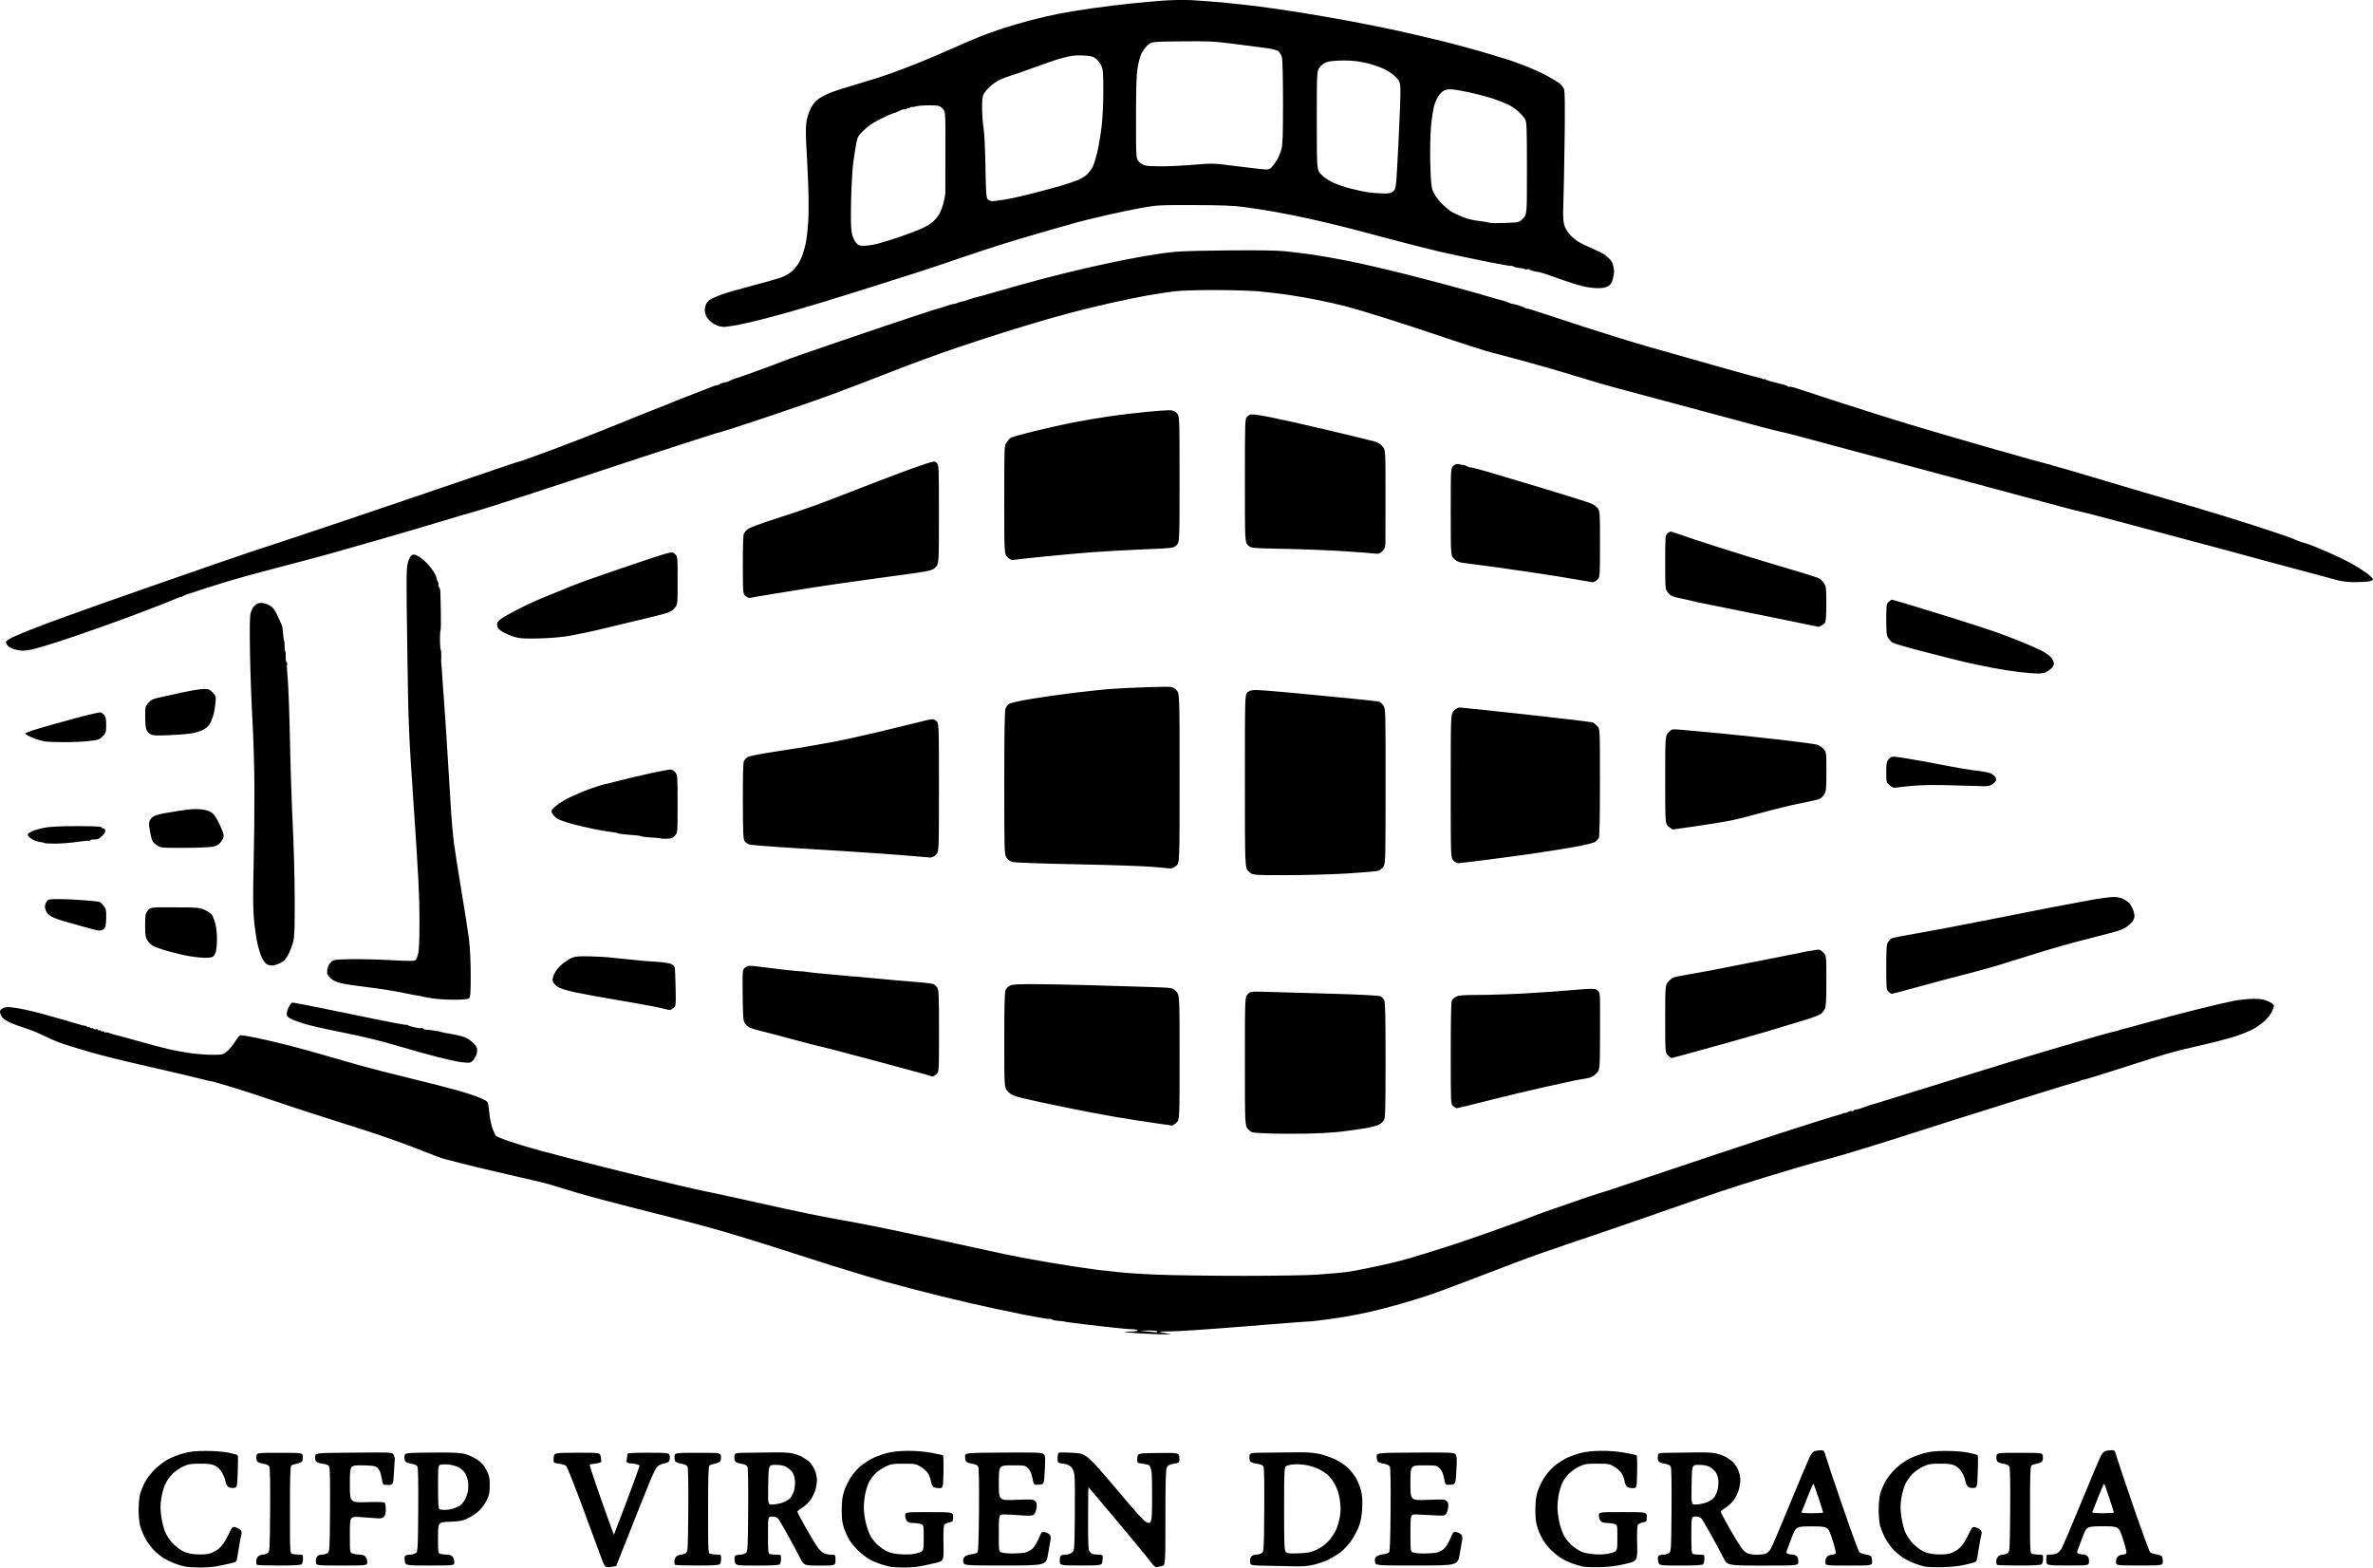 <?xml version="1.0" encoding="UTF-8" standalone="no"?>
<!-- Created with Inkscape (http://www.inkscape.org/) -->

<svg
   width="119.261mm"
   height="78.785mm"
   viewBox="0 0 119.261 78.785"
   version="1.1"
   id="svg1"
   xml:space="preserve"
   inkscape:export-filename="logo-virgen-gracia.svg"
   inkscape:export-xdpi="96"
   inkscape:export-ydpi="96"
   xmlns:inkscape="http://www.inkscape.org/namespaces/inkscape"
   xmlns:sodipodi="http://sodipodi.sourceforge.net/DTD/sodipodi-0.dtd"
   xmlns="http://www.w3.org/2000/svg"
   xmlns:svg="http://www.w3.org/2000/svg"><sodipodi:namedview
     id="namedview1"
     pagecolor="#505050"
     bordercolor="#eeeeee"
     borderopacity="1"
     inkscape:showpageshadow="0"
     inkscape:pageopacity="0"
     inkscape:pagecheckerboard="0"
     inkscape:deskcolor="#505050"
     inkscape:document-units="mm"
     inkscape:zoom="1"
     inkscape:cx="283"
     inkscape:cy="235.5"
     inkscape:window-width="1920"
     inkscape:window-height="991"
     inkscape:window-x="-9"
     inkscape:window-y="-9"
     inkscape:window-maximized="1"
     inkscape:current-layer="svg1" /><defs
     id="defs1" /><path
     style="fill:#000000"
     d="m 9.291,78.735 c -0.12,-0.024 -0.348,-0.093 -0.506,-0.153 -0.158,-0.06 -0.398,-0.174 -0.533,-0.253 -0.135,-0.079 -0.363,-0.262 -0.507,-0.405 -0.144,-0.144 -0.344,-0.417 -0.445,-0.607 -0.101,-0.19 -0.218,-0.472 -0.259,-0.626 -0.041,-0.154 -0.075,-0.515 -0.075,-0.801 0,-0.286 0.034,-0.646 0.075,-0.801 0.041,-0.154 0.154,-0.43 0.252,-0.613 0.098,-0.184 0.328,-0.477 0.515,-0.656 0.186,-0.178 0.494,-0.403 0.684,-0.499 0.19,-0.096 0.534,-0.225 0.764,-0.286 0.315,-0.084 0.587,-0.112 1.102,-0.112 0.41,-9.1e-5 0.858,0.035 1.118,0.087 0.239,0.048 0.45,0.106 0.469,0.129 0.019,0.023 0.02,0.399 0.003,0.835 -0.031,0.794 -0.031,0.794 -0.214,0.811 -0.113,0.011 -0.22,-0.016 -0.281,-0.071 -0.054,-0.049 -0.112,-0.175 -0.129,-0.282 -0.017,-0.106 -0.093,-0.299 -0.169,-0.428 -0.084,-0.144 -0.218,-0.275 -0.345,-0.338 -0.162,-0.08 -0.327,-0.103 -0.754,-0.102 -0.474,0.001 -0.589,0.02 -0.856,0.145 -0.17,0.079 -0.413,0.247 -0.539,0.374 -0.127,0.127 -0.289,0.358 -0.36,0.515 -0.072,0.156 -0.16,0.474 -0.196,0.706 -0.049,0.317 -0.051,0.534 -0.005,0.873 0.033,0.248 0.113,0.592 0.177,0.763 0.066,0.177 0.225,0.432 0.368,0.591 0.138,0.154 0.377,0.344 0.531,0.422 0.206,0.105 0.391,0.149 0.704,0.168 0.253,0.015 0.523,-0.002 0.668,-0.043 0.134,-0.038 0.344,-0.154 0.466,-0.258 0.147,-0.126 0.296,-0.343 0.443,-0.646 0.221,-0.456 0.221,-0.456 0.396,-0.406 0.096,0.027 0.207,0.092 0.245,0.144 0.038,0.052 0.057,0.127 0.042,0.168 -0.015,0.04 -0.067,0.3 -0.114,0.576 -0.047,0.277 -0.097,0.581 -0.111,0.675 -0.024,0.163 -0.046,0.177 -0.394,0.259 -0.202,0.047 -0.514,0.111 -0.693,0.142 -0.179,0.031 -0.548,0.053 -0.821,0.05 -0.273,-0.003 -0.595,-0.026 -0.715,-0.05 z M 30.165,78.149 c -0.129,-0.354 -0.549,-1.493 -0.934,-2.531 -0.384,-1.038 -0.739,-1.916 -0.788,-1.952 -0.049,-0.036 -0.212,-0.082 -0.361,-0.103 -0.272,-0.037 -0.272,-0.037 -0.256,-0.292 0.016,-0.254 0.016,-0.254 1.174,-0.257 1.158,-0.003 1.158,-0.003 1.19,0.192 0.018,0.107 0.032,0.222 0.033,0.255 3.32e-4,0.033 -0.126,0.076 -0.28,0.094 -0.155,0.018 -0.294,0.046 -0.309,0.061 -0.015,0.015 0.25,0.817 0.59,1.781 0.34,0.964 0.624,1.747 0.631,1.739 0.007,-0.008 0.299,-0.775 0.649,-1.704 0.349,-0.929 0.635,-1.721 0.635,-1.76 0,-0.045 -0.119,-0.084 -0.335,-0.109 -0.335,-0.039 -0.335,-0.039 -0.302,-0.238 0.018,-0.11 0.033,-0.225 0.034,-0.257 4.04e-4,-0.039 0.348,-0.057 1.054,-0.054 1.053,0.003 1.053,0.003 1.071,0.185 0.01,0.1 -0.01,0.215 -0.044,0.255 -0.034,0.041 -0.156,0.09 -0.271,0.11 -0.115,0.019 -0.258,0.089 -0.317,0.155 -0.059,0.066 -0.206,0.353 -0.326,0.639 -0.12,0.286 -0.559,1.382 -0.976,2.435 -0.416,1.053 -0.759,1.918 -0.761,1.922 -0.002,0.003 -0.13,0.022 -0.285,0.042 -0.281,0.036 -0.281,0.036 -0.516,-0.608 z m 14.615,0.604 c -0.075,-0.012 -0.297,-0.073 -0.493,-0.133 -0.196,-0.061 -0.467,-0.175 -0.602,-0.254 -0.135,-0.079 -0.375,-0.264 -0.532,-0.413 -0.157,-0.148 -0.358,-0.384 -0.447,-0.523 -0.089,-0.139 -0.216,-0.414 -0.283,-0.609 -0.096,-0.28 -0.121,-0.478 -0.12,-0.93 9.95e-4,-0.43 0.03,-0.665 0.116,-0.934 0.063,-0.198 0.209,-0.506 0.325,-0.685 0.115,-0.179 0.324,-0.425 0.464,-0.548 0.139,-0.123 0.401,-0.302 0.581,-0.398 0.18,-0.096 0.52,-0.225 0.755,-0.287 0.3,-0.079 0.616,-0.114 1.057,-0.119 0.4,-0.004 0.832,0.03 1.186,0.094 0.306,0.055 0.577,0.115 0.603,0.134 0.025,0.018 0.038,0.397 0.027,0.841 -0.019,0.807 -0.019,0.807 -0.223,0.807 -0.112,0 -0.242,-0.031 -0.289,-0.068 -0.047,-0.038 -0.1,-0.162 -0.117,-0.276 -0.017,-0.114 -0.084,-0.293 -0.148,-0.397 -0.065,-0.104 -0.232,-0.257 -0.372,-0.34 -0.237,-0.139 -0.299,-0.15 -0.857,-0.15 -0.535,2.28e-4 -0.636,0.016 -0.903,0.143 -0.166,0.078 -0.394,0.234 -0.507,0.345 -0.113,0.111 -0.255,0.299 -0.315,0.416 -0.06,0.118 -0.146,0.369 -0.19,0.558 -0.045,0.189 -0.081,0.518 -0.082,0.732 -4.44e-4,0.213 0.048,0.581 0.109,0.816 0.06,0.235 0.17,0.531 0.243,0.656 0.074,0.126 0.237,0.321 0.363,0.435 0.126,0.114 0.343,0.258 0.482,0.32 0.169,0.076 0.408,0.121 0.724,0.137 0.335,0.017 0.56,-0.002 0.78,-0.066 0.309,-0.09 0.309,-0.09 0.309,-0.746 0,-0.654 -4.59e-4,-0.657 -0.14,-0.71 -0.077,-0.029 -0.246,-0.053 -0.375,-0.053 -0.157,0 -0.264,-0.033 -0.325,-0.1 -0.05,-0.055 -0.091,-0.178 -0.091,-0.274 0,-0.174 0,-0.174 1.204,-0.174 1.204,0 1.204,0 1.204,0.24 0,0.23 -0.008,0.242 -0.186,0.275 -0.102,0.019 -0.215,0.07 -0.251,0.113 -0.046,0.056 -0.06,0.334 -0.047,0.955 0.019,0.877 0.019,0.877 -0.447,0.984 -0.256,0.059 -0.611,0.133 -0.79,0.165 -0.179,0.032 -0.536,0.055 -0.794,0.051 -0.258,-0.004 -0.53,-0.018 -0.606,-0.03 z m 12.987,-0.331 c -0.15,-0.204 -0.895,-1.109 -1.656,-2.012 -0.761,-0.903 -1.393,-1.652 -1.405,-1.665 -0.012,-0.013 -0.021,0.695 -0.021,1.573 0,1.523 0.005,1.601 0.109,1.706 0.077,0.077 0.182,0.109 0.352,0.109 0.134,0 0.253,0.018 0.265,0.041 0.012,0.023 0.011,0.146 -0.003,0.274 -0.025,0.233 -0.025,0.233 -1.086,0.233 -1.061,0 -1.061,0 -1.061,-0.24 0,-0.169 0.026,-0.25 0.087,-0.274 0.048,-0.018 0.156,-0.033 0.24,-0.033 0.085,0 0.212,-0.047 0.283,-0.105 0.129,-0.105 0.129,-0.105 0.147,-1.847 0.01,-0.958 0.002,-1.87 -0.017,-2.025 -0.023,-0.182 -0.08,-0.331 -0.16,-0.418 -0.087,-0.094 -0.211,-0.147 -0.407,-0.174 -0.282,-0.039 -0.282,-0.039 -0.282,-0.277 0,-0.131 0.026,-0.254 0.058,-0.274 0.032,-0.02 0.358,-0.018 0.725,0.004 0.667,0.04 0.667,0.04 2.309,1.983 1.642,1.943 1.642,1.943 1.656,0.604 0.008,-0.736 -0.004,-1.469 -0.027,-1.63 -0.024,-0.167 -0.077,-0.31 -0.124,-0.335 -0.045,-0.024 -0.2,-0.059 -0.345,-0.078 -0.263,-0.034 -0.263,-0.034 -0.246,-0.279 0.017,-0.245 0.017,-0.245 1.056,-0.256 1.04,-0.011 1.04,-0.011 1.056,0.239 0.016,0.25 0.016,0.25 -0.273,0.301 -0.226,0.04 -0.304,0.081 -0.357,0.188 -0.052,0.103 -0.069,0.724 -0.069,2.527 -8.06e-4,2.39 -8.06e-4,2.39 -0.179,2.426 -0.098,0.02 -0.218,0.047 -0.266,0.06 -0.06,0.017 -0.176,-0.095 -0.36,-0.346 z m 21.79,0.316 c -0.121,-0.026 -0.363,-0.098 -0.539,-0.159 -0.176,-0.062 -0.434,-0.186 -0.574,-0.276 -0.14,-0.09 -0.359,-0.267 -0.486,-0.393 -0.128,-0.126 -0.304,-0.343 -0.392,-0.482 -0.088,-0.139 -0.215,-0.412 -0.282,-0.608 -0.096,-0.28 -0.121,-0.478 -0.12,-0.93 9.95e-4,-0.43 0.03,-0.665 0.116,-0.934 0.063,-0.198 0.209,-0.506 0.325,-0.685 0.115,-0.179 0.324,-0.425 0.464,-0.548 0.139,-0.123 0.401,-0.302 0.581,-0.398 0.18,-0.096 0.52,-0.225 0.755,-0.287 0.3,-0.079 0.616,-0.114 1.057,-0.119 0.4,-0.004 0.832,0.03 1.186,0.094 0.306,0.055 0.577,0.115 0.603,0.134 0.025,0.018 0.038,0.397 0.027,0.841 -0.019,0.807 -0.019,0.807 -0.223,0.807 -0.112,0 -0.242,-0.031 -0.289,-0.068 -0.047,-0.038 -0.1,-0.162 -0.117,-0.276 -0.017,-0.114 -0.084,-0.293 -0.148,-0.397 -0.065,-0.104 -0.232,-0.257 -0.372,-0.34 -0.237,-0.139 -0.299,-0.15 -0.857,-0.15 -0.535,2.28e-4 -0.635,0.016 -0.903,0.143 -0.166,0.079 -0.396,0.238 -0.512,0.355 -0.116,0.117 -0.258,0.304 -0.315,0.416 -0.057,0.112 -0.141,0.358 -0.185,0.547 -0.045,0.189 -0.081,0.518 -0.082,0.732 -4.45e-4,0.213 0.048,0.581 0.109,0.816 0.06,0.235 0.17,0.531 0.243,0.656 0.074,0.126 0.237,0.321 0.363,0.435 0.126,0.114 0.343,0.258 0.482,0.32 0.169,0.076 0.408,0.121 0.724,0.137 0.335,0.017 0.56,-0.002 0.78,-0.066 0.309,-0.09 0.309,-0.09 0.309,-0.746 0,-0.654 -4.58e-4,-0.657 -0.14,-0.71 -0.077,-0.029 -0.246,-0.053 -0.375,-0.053 -0.157,0 -0.264,-0.033 -0.325,-0.1 -0.05,-0.055 -0.091,-0.178 -0.091,-0.274 0,-0.174 0,-0.174 1.204,-0.174 1.204,0 1.204,0 1.204,0.24 0,0.23 -0.008,0.242 -0.186,0.275 -0.102,0.019 -0.215,0.07 -0.251,0.113 -0.046,0.056 -0.06,0.334 -0.047,0.955 0.019,0.877 0.019,0.877 -0.583,1.021 -0.428,0.102 -0.792,0.15 -1.259,0.163 -0.361,0.01 -0.755,-0.002 -0.876,-0.028 z m 17.184,-5.2e-5 c -0.12,-0.026 -0.348,-0.096 -0.506,-0.156 -0.158,-0.06 -0.398,-0.174 -0.533,-0.253 -0.135,-0.079 -0.363,-0.262 -0.507,-0.405 -0.144,-0.144 -0.344,-0.417 -0.445,-0.607 -0.101,-0.19 -0.218,-0.472 -0.259,-0.626 -0.041,-0.154 -0.075,-0.515 -0.075,-0.801 0,-0.286 0.034,-0.646 0.075,-0.801 0.041,-0.154 0.154,-0.43 0.252,-0.613 0.098,-0.184 0.328,-0.477 0.515,-0.656 0.186,-0.178 0.494,-0.403 0.684,-0.499 0.19,-0.096 0.534,-0.225 0.764,-0.286 0.315,-0.084 0.587,-0.112 1.102,-0.112 0.41,-9.1e-5 0.858,0.035 1.118,0.087 0.239,0.048 0.45,0.106 0.469,0.129 0.019,0.023 0.02,0.399 0.003,0.835 -0.031,0.794 -0.031,0.794 -0.214,0.811 -0.113,0.011 -0.22,-0.016 -0.281,-0.071 -0.054,-0.049 -0.112,-0.175 -0.129,-0.282 -0.017,-0.106 -0.093,-0.299 -0.169,-0.428 -0.084,-0.144 -0.218,-0.275 -0.345,-0.338 -0.162,-0.08 -0.327,-0.103 -0.754,-0.102 -0.474,0.001 -0.589,0.02 -0.856,0.145 -0.17,0.079 -0.413,0.247 -0.539,0.374 -0.127,0.127 -0.289,0.358 -0.36,0.515 -0.072,0.156 -0.16,0.474 -0.196,0.706 -0.049,0.317 -0.051,0.534 -0.005,0.873 0.033,0.248 0.113,0.592 0.177,0.763 0.066,0.177 0.225,0.432 0.368,0.591 0.138,0.154 0.377,0.344 0.531,0.422 0.206,0.105 0.391,0.149 0.704,0.168 0.253,0.015 0.523,-0.002 0.668,-0.043 0.134,-0.038 0.344,-0.154 0.466,-0.258 0.147,-0.126 0.296,-0.343 0.443,-0.646 0.221,-0.456 0.221,-0.456 0.396,-0.406 0.096,0.027 0.207,0.092 0.245,0.144 0.038,0.052 0.057,0.127 0.042,0.168 -0.015,0.04 -0.067,0.3 -0.114,0.576 -0.047,0.277 -0.097,0.581 -0.112,0.677 -0.025,0.17 -0.038,0.176 -0.531,0.294 -0.342,0.082 -0.725,0.126 -1.189,0.138 -0.376,0.01 -0.783,-0.004 -0.903,-0.029 z m -33.062,-0.043 c -0.829,-0.017 -0.829,-0.017 -0.853,-0.181 -0.013,-0.09 0.01,-0.213 0.052,-0.272 0.049,-0.07 0.139,-0.108 0.254,-0.108 0.098,0 0.226,-0.035 0.284,-0.078 0.101,-0.074 0.107,-0.172 0.122,-2.161 0.01,-1.328 -0.004,-2.12 -0.039,-2.186 -0.037,-0.07 -0.142,-0.115 -0.325,-0.139 -0.148,-0.02 -0.299,-0.071 -0.334,-0.113 -0.035,-0.043 -0.056,-0.159 -0.047,-0.259 0.017,-0.181 0.017,-0.181 0.811,-0.187 0.436,-0.003 1.126,-0.011 1.532,-0.017 0.505,-0.008 0.869,0.016 1.149,0.075 0.226,0.048 0.583,0.169 0.794,0.269 0.211,0.1 0.494,0.282 0.629,0.403 0.135,0.121 0.325,0.352 0.422,0.514 0.097,0.161 0.217,0.454 0.267,0.649 0.068,0.265 0.084,0.495 0.062,0.903 -0.021,0.405 -0.066,0.645 -0.171,0.924 -0.078,0.207 -0.255,0.534 -0.392,0.726 -0.137,0.192 -0.377,0.445 -0.533,0.562 -0.156,0.117 -0.416,0.278 -0.577,0.359 -0.161,0.081 -0.479,0.194 -0.706,0.252 -0.305,0.078 -0.567,0.103 -0.993,0.094 -0.319,-0.007 -0.952,-0.02 -1.408,-0.029 z m 2.483,-0.803 c 0.215,-0.098 0.434,-0.255 0.592,-0.423 0.138,-0.148 0.313,-0.405 0.39,-0.571 0.076,-0.167 0.165,-0.476 0.198,-0.687 0.044,-0.283 0.043,-0.499 -0.004,-0.82 -0.043,-0.293 -0.121,-0.543 -0.238,-0.763 -0.096,-0.18 -0.258,-0.4 -0.359,-0.49 -0.102,-0.089 -0.301,-0.221 -0.443,-0.292 -0.142,-0.071 -0.388,-0.158 -0.548,-0.191 -0.16,-0.034 -0.421,-0.062 -0.58,-0.062 -0.16,0 -0.368,0.027 -0.462,0.06 -0.172,0.06 -0.172,0.06 -0.172,2.158 0,1.891 0.009,2.107 0.092,2.189 0.077,0.077 0.18,0.088 0.643,0.07 0.459,-0.018 0.608,-0.048 0.892,-0.177 z M 12.912,78.645 c -0.02,-0.02 -0.036,-0.102 -0.036,-0.183 0,-0.081 0.045,-0.187 0.1,-0.237 0.055,-0.05 0.161,-0.091 0.236,-0.091 0.075,0 0.184,-0.035 0.242,-0.078 0.101,-0.074 0.107,-0.172 0.122,-2.161 0.01,-1.339 -0.004,-2.12 -0.04,-2.187 -0.036,-0.067 -0.142,-0.117 -0.299,-0.14 -0.134,-0.02 -0.272,-0.071 -0.306,-0.112 -0.035,-0.042 -0.055,-0.157 -0.046,-0.257 0.017,-0.181 0.017,-0.181 1.167,-0.181 1.149,0 1.149,0 1.167,0.181 0.01,0.1 -0.01,0.214 -0.043,0.254 -0.033,0.04 -0.152,0.09 -0.264,0.111 -0.112,0.021 -0.234,0.063 -0.272,0.095 -0.053,0.043 -0.068,0.558 -0.068,2.232 0,2.176 0,2.176 0.123,2.209 0.068,0.018 0.215,0.033 0.328,0.034 0.201,7.32e-4 0.205,0.005 0.205,0.209 0,0.114 -0.03,0.238 -0.066,0.274 -0.047,0.047 -0.377,0.066 -1.14,0.066 -0.591,0 -1.091,-0.016 -1.111,-0.036 z m 2.962,-0.129 c -0.013,-0.091 0.01,-0.214 0.052,-0.274 0.049,-0.07 0.139,-0.108 0.254,-0.108 0.098,0 0.226,-0.035 0.284,-0.078 0.101,-0.074 0.107,-0.172 0.122,-2.161 0.01,-1.328 -0.004,-2.12 -0.039,-2.186 -0.037,-0.07 -0.142,-0.115 -0.325,-0.139 -0.148,-0.02 -0.299,-0.071 -0.334,-0.113 -0.035,-0.043 -0.056,-0.157 -0.047,-0.255 0.017,-0.178 0.017,-0.178 1.946,-0.193 1.928,-0.016 1.928,-0.016 1.995,0.106 0.037,0.067 0.063,0.171 0.058,0.231 -0.004,0.06 -0.024,0.374 -0.044,0.698 -0.035,0.588 -0.035,0.588 -0.297,0.588 -0.262,0 -0.262,0 -0.301,-0.26 -0.021,-0.143 -0.072,-0.34 -0.113,-0.438 -0.042,-0.101 -0.136,-0.202 -0.217,-0.233 -0.079,-0.03 -0.4,-0.054 -0.714,-0.054 -0.571,0 -0.571,0 -0.571,0.938 0,0.938 0,0.938 0.846,0.912 0.545,-0.017 0.866,-0.005 0.903,0.031 0.031,0.031 0.057,0.183 0.057,0.338 0,0.205 -0.028,0.307 -0.102,0.374 -0.078,0.071 -0.169,0.086 -0.397,0.065 -0.162,-0.015 -0.523,-0.041 -0.801,-0.058 -0.506,-0.031 -0.506,-0.031 -0.506,0.875 0,0.906 0,0.906 0.14,0.96 0.077,0.029 0.233,0.053 0.347,0.053 0.131,0 0.24,0.037 0.297,0.1 0.05,0.055 0.091,0.178 0.091,0.274 0,0.174 0,0.174 -1.28,0.174 -1.28,0 -1.28,0 -1.304,-0.165 z m 4.471,-0.06 c -0.028,-0.164 -0.018,-0.239 0.036,-0.273 0.041,-0.026 0.15,-0.047 0.242,-0.048 0.092,-4.61e-4 0.215,-0.036 0.274,-0.078 0.101,-0.074 0.107,-0.172 0.122,-2.161 0.01,-1.339 -0.004,-2.12 -0.04,-2.187 -0.036,-0.067 -0.142,-0.117 -0.299,-0.14 -0.134,-0.02 -0.272,-0.071 -0.306,-0.112 -0.035,-0.042 -0.055,-0.157 -0.046,-0.257 0.017,-0.181 0.017,-0.181 1.358,-0.194 1.045,-0.01 1.413,0.005 1.669,0.069 0.181,0.045 0.463,0.174 0.628,0.286 0.228,0.155 0.339,0.282 0.465,0.529 0.144,0.283 0.166,0.382 0.165,0.766 -5.79e-4,0.37 -0.025,0.492 -0.152,0.75 -0.083,0.17 -0.263,0.412 -0.4,0.538 -0.137,0.126 -0.389,0.294 -0.56,0.374 -0.259,0.12 -0.408,0.147 -0.899,0.165 -0.588,0.021 -0.588,0.021 -0.588,0.803 0,0.764 0.003,0.782 0.123,0.814 0.068,0.018 0.212,0.033 0.32,0.034 0.12,4.57e-4 0.232,0.04 0.287,0.101 0.05,0.055 0.091,0.178 0.091,0.274 0,0.174 0,0.174 -1.227,0.174 -1.227,0 -1.227,0 -1.265,-0.226 z m 2.409,-2.627 c 0.12,-0.033 0.287,-0.109 0.371,-0.168 0.083,-0.059 0.197,-0.198 0.253,-0.308 0.056,-0.11 0.119,-0.303 0.14,-0.429 0.021,-0.125 0.021,-0.342 1.27e-4,-0.48 -0.021,-0.139 -0.09,-0.33 -0.155,-0.424 -0.064,-0.094 -0.206,-0.218 -0.315,-0.274 -0.109,-0.056 -0.322,-0.117 -0.474,-0.135 -0.152,-0.018 -0.34,-0.017 -0.417,0.003 -0.141,0.035 -0.141,0.035 -0.141,1.124 0,0.82 0.017,1.096 0.068,1.117 0.038,0.015 0.155,0.029 0.26,0.032 0.105,0.002 0.29,-0.023 0.41,-0.057 z m 11.173,2.816 c -0.02,-0.02 -0.036,-0.102 -0.036,-0.183 0,-0.081 0.045,-0.187 0.1,-0.237 0.055,-0.05 0.161,-0.091 0.236,-0.091 0.075,0 0.184,-0.035 0.242,-0.078 0.101,-0.074 0.107,-0.172 0.122,-2.161 0.01,-1.339 -0.004,-2.12 -0.04,-2.187 -0.036,-0.067 -0.142,-0.117 -0.299,-0.14 -0.134,-0.02 -0.272,-0.071 -0.306,-0.112 -0.035,-0.042 -0.055,-0.157 -0.046,-0.257 0.017,-0.181 0.017,-0.181 1.167,-0.181 1.149,0 1.149,0 1.167,0.181 0.01,0.1 -0.01,0.214 -0.043,0.254 -0.033,0.04 -0.152,0.09 -0.264,0.111 -0.112,0.021 -0.234,0.063 -0.272,0.095 -0.053,0.043 -0.068,0.558 -0.068,2.232 0,2.176 0,2.176 0.123,2.209 0.068,0.018 0.215,0.033 0.328,0.034 0.201,7.32e-4 0.205,0.005 0.205,0.209 0,0.114 -0.03,0.238 -0.066,0.274 -0.047,0.047 -0.377,0.066 -1.14,0.066 -0.591,0 -1.091,-0.016 -1.111,-0.036 z m 3,-0.189 c -0.028,-0.164 -0.018,-0.239 0.036,-0.273 0.041,-0.026 0.15,-0.047 0.242,-0.048 0.092,-4.61e-4 0.215,-0.036 0.274,-0.078 0.101,-0.074 0.107,-0.172 0.122,-2.161 0.01,-1.339 -0.004,-2.12 -0.04,-2.187 -0.036,-0.067 -0.142,-0.117 -0.299,-0.14 -0.134,-0.02 -0.272,-0.071 -0.306,-0.112 -0.035,-0.042 -0.055,-0.157 -0.046,-0.257 0.017,-0.181 0.017,-0.181 0.756,-0.186 0.406,-0.003 0.997,-0.011 1.313,-0.017 0.316,-0.007 0.694,0.015 0.84,0.048 0.146,0.033 0.343,0.099 0.438,0.147 0.095,0.048 0.255,0.149 0.356,0.225 0.101,0.076 0.242,0.264 0.314,0.418 0.077,0.165 0.131,0.382 0.131,0.53 2.94e-4,0.138 -0.036,0.374 -0.081,0.525 -0.045,0.151 -0.157,0.379 -0.25,0.507 -0.092,0.128 -0.277,0.298 -0.409,0.378 -0.133,0.08 -0.242,0.172 -0.243,0.203 -9.51e-4,0.031 0.186,0.388 0.416,0.794 0.23,0.405 0.494,0.844 0.588,0.975 0.094,0.131 0.237,0.272 0.319,0.315 0.082,0.042 0.248,0.077 0.37,0.077 0.222,0 0.222,0 0.222,0.274 0,0.274 0,0.274 -0.793,0.274 -0.793,0 -0.793,0 -0.992,-0.397 -0.11,-0.218 -0.384,-0.729 -0.61,-1.136 -0.226,-0.406 -0.448,-0.782 -0.494,-0.835 -0.052,-0.06 -0.162,-0.096 -0.294,-0.096 -0.21,0 -0.21,0 -0.21,0.924 0,0.793 0.012,0.929 0.087,0.958 0.048,0.018 0.195,0.033 0.328,0.033 0.242,0 0.242,0 0.242,0.208 0,0.114 -0.03,0.238 -0.066,0.274 -0.047,0.047 -0.378,0.066 -1.144,0.066 -1.079,0 -1.079,0 -1.117,-0.226 z m 2.36,-2.92 c 0.15,-0.044 0.337,-0.149 0.417,-0.233 0.08,-0.083 0.174,-0.27 0.21,-0.413 0.036,-0.144 0.053,-0.375 0.037,-0.512 -0.016,-0.138 -0.077,-0.316 -0.136,-0.395 -0.059,-0.079 -0.189,-0.192 -0.288,-0.25 -0.126,-0.074 -0.289,-0.107 -0.542,-0.109 -0.361,-0.004 -0.361,-0.004 -0.376,0.995 -0.015,0.999 -0.015,0.999 0.195,0.999 0.116,0 0.333,-0.036 0.482,-0.081 z m 9.132,2.978 c -0.026,-0.119 -0.011,-0.197 0.053,-0.267 0.051,-0.056 0.198,-0.111 0.338,-0.127 0.137,-0.015 0.277,-0.057 0.312,-0.092 0.046,-0.046 0.068,-0.654 0.08,-2.139 0.01,-1.323 -0.004,-2.113 -0.039,-2.179 -0.034,-0.064 -0.143,-0.117 -0.287,-0.14 -0.128,-0.02 -0.264,-0.064 -0.303,-0.096 -0.039,-0.032 -0.071,-0.148 -0.071,-0.258 3.1e-5,-0.199 3.1e-5,-0.199 1.936,-0.21 1.785,-0.01 1.943,-0.004 2.023,0.085 0.074,0.082 0.081,0.197 0.047,0.805 -0.039,0.709 -0.039,0.709 -0.296,0.725 -0.257,0.017 -0.257,0.017 -0.324,-0.328 -0.048,-0.244 -0.112,-0.389 -0.218,-0.495 -0.147,-0.148 -0.163,-0.15 -0.811,-0.15 -0.661,0 -0.661,0 -0.661,0.884 0,0.884 0,0.884 0.869,0.85 0.813,-0.032 0.875,-0.027 0.964,0.071 0.075,0.083 0.088,0.158 0.059,0.348 -0.02,0.133 -0.078,0.277 -0.13,0.32 -0.075,0.063 -0.203,0.07 -0.641,0.039 -0.301,-0.021 -0.677,-0.042 -0.835,-0.045 -0.287,-0.005 -0.287,-0.005 -0.287,0.926 0,0.932 0,0.932 0.14,0.985 0.077,0.029 0.33,0.053 0.561,0.052 0.231,-7.19e-4 0.516,-0.023 0.632,-0.05 0.116,-0.027 0.281,-0.116 0.366,-0.198 0.085,-0.082 0.223,-0.307 0.305,-0.502 0.146,-0.343 0.155,-0.352 0.318,-0.32 0.092,0.018 0.2,0.076 0.239,0.128 0.039,0.052 0.059,0.157 0.043,0.232 -0.016,0.075 -0.072,0.402 -0.126,0.725 -0.098,0.588 -0.098,0.588 -2.16,0.588 -2.062,6.6e-5 -2.062,6.6e-5 -2.098,-0.168 z m 20.686,0 c -0.026,-0.119 -0.011,-0.197 0.053,-0.267 0.051,-0.056 0.198,-0.111 0.338,-0.127 0.137,-0.015 0.277,-0.057 0.312,-0.092 0.046,-0.046 0.068,-0.654 0.08,-2.139 0.01,-1.323 -0.004,-2.113 -0.039,-2.179 -0.034,-0.064 -0.143,-0.117 -0.287,-0.14 -0.128,-0.02 -0.264,-0.064 -0.303,-0.096 -0.039,-0.032 -0.071,-0.148 -0.071,-0.258 3.1e-5,-0.199 3.1e-5,-0.199 1.936,-0.21 1.785,-0.01 1.943,-0.004 2.023,0.085 0.074,0.082 0.081,0.197 0.047,0.805 -0.039,0.709 -0.039,0.709 -0.296,0.725 -0.257,0.017 -0.257,0.017 -0.324,-0.328 -0.048,-0.244 -0.112,-0.389 -0.218,-0.495 -0.147,-0.148 -0.163,-0.15 -0.811,-0.15 -0.661,0 -0.661,0 -0.661,0.884 0,0.884 0,0.884 0.869,0.85 0.815,-0.032 0.875,-0.028 0.965,0.072 0.075,0.083 0.088,0.157 0.059,0.339 -0.02,0.128 -0.071,0.27 -0.113,0.316 -0.063,0.069 -0.172,0.077 -0.64,0.048 -0.311,-0.019 -0.694,-0.038 -0.852,-0.041 -0.287,-0.006 -0.287,-0.006 -0.287,0.926 0,0.932 0,0.932 0.14,0.985 0.077,0.029 0.33,0.053 0.561,0.052 0.231,-7.19e-4 0.516,-0.023 0.632,-0.05 0.116,-0.027 0.281,-0.116 0.366,-0.198 0.085,-0.082 0.223,-0.307 0.305,-0.502 0.146,-0.343 0.155,-0.352 0.318,-0.32 0.092,0.018 0.2,0.076 0.239,0.128 0.039,0.052 0.059,0.157 0.043,0.232 -0.016,0.075 -0.072,0.402 -0.126,0.725 -0.098,0.588 -0.098,0.588 -2.16,0.588 -2.062,6.6e-5 -2.062,6.6e-5 -2.098,-0.168 z m 14.228,-0.058 c -0.028,-0.164 -0.018,-0.239 0.036,-0.273 0.041,-0.026 0.15,-0.047 0.242,-0.048 0.092,-4.61e-4 0.215,-0.036 0.274,-0.078 0.101,-0.074 0.107,-0.172 0.122,-2.161 0.01,-1.339 -0.004,-2.12 -0.04,-2.187 -0.036,-0.067 -0.142,-0.117 -0.299,-0.14 -0.134,-0.02 -0.272,-0.071 -0.306,-0.112 -0.035,-0.042 -0.055,-0.157 -0.045,-0.257 0.017,-0.181 0.017,-0.181 0.756,-0.186 0.406,-0.003 0.997,-0.011 1.313,-0.017 0.316,-0.007 0.694,0.015 0.84,0.048 0.146,0.033 0.343,0.099 0.438,0.147 0.095,0.048 0.255,0.149 0.356,0.225 0.101,0.076 0.242,0.264 0.314,0.418 0.077,0.165 0.131,0.382 0.131,0.53 2.9e-4,0.138 -0.036,0.374 -0.081,0.525 -0.045,0.151 -0.157,0.379 -0.25,0.507 -0.092,0.128 -0.277,0.298 -0.409,0.378 -0.133,0.08 -0.242,0.172 -0.243,0.203 -9.5e-4,0.031 0.186,0.388 0.416,0.794 0.23,0.405 0.494,0.844 0.588,0.975 0.094,0.131 0.237,0.272 0.319,0.315 0.082,0.042 0.296,0.077 0.476,0.077 0.18,0 0.388,-0.023 0.461,-0.051 0.073,-0.028 0.184,-0.133 0.246,-0.233 0.062,-0.1 0.507,-1.142 0.989,-2.316 0.482,-1.174 0.928,-2.233 0.99,-2.353 0.062,-0.12 0.168,-0.235 0.236,-0.254 0.067,-0.02 0.201,-0.038 0.296,-0.041 0.166,-0.005 0.178,0.009 0.262,0.309 0.049,0.173 0.431,1.31 0.849,2.526 0.419,1.216 0.795,2.245 0.836,2.287 0.041,0.041 0.172,0.09 0.29,0.108 0.118,0.018 0.246,0.057 0.284,0.087 0.038,0.03 0.068,0.149 0.068,0.266 0,0.212 0,0.212 -1.177,0.212 -1.177,0 -1.177,0 -1.177,-0.183 0,-0.108 0.041,-0.22 0.1,-0.274 0.055,-0.05 0.167,-0.091 0.248,-0.091 0.081,0 0.162,-0.036 0.178,-0.079 0.017,-0.043 -0.063,-0.364 -0.178,-0.711 -0.208,-0.632 -0.208,-0.632 -1.013,-0.632 -0.805,0 -0.805,0 -1.022,0.561 -0.119,0.309 -0.233,0.613 -0.252,0.677 -0.027,0.09 -0.007,0.124 0.09,0.15 0.069,0.018 0.179,0.034 0.245,0.034 0.066,4.11e-4 0.154,0.05 0.196,0.109 0.042,0.06 0.065,0.183 0.052,0.274 -0.024,0.165 -0.024,0.165 -1.796,0.165 -1.772,0 -1.772,0 -1.971,-0.397 -0.11,-0.218 -0.384,-0.729 -0.61,-1.136 -0.226,-0.406 -0.448,-0.782 -0.494,-0.835 -0.052,-0.06 -0.162,-0.096 -0.294,-0.096 -0.21,0 -0.21,0 -0.21,0.924 0,0.793 0.012,0.929 0.087,0.958 0.048,0.018 0.195,0.033 0.328,0.033 0.242,0 0.242,0 0.242,0.208 0,0.114 -0.03,0.238 -0.066,0.274 -0.047,0.047 -0.378,0.066 -1.144,0.066 -1.079,0 -1.079,0 -1.117,-0.226 z m 8.292,-2.44 c 0,-0.021 -0.104,-0.354 -0.231,-0.739 -0.127,-0.385 -0.244,-0.7 -0.26,-0.7 -0.016,7.7e-5 -0.152,0.311 -0.303,0.691 -0.15,0.38 -0.282,0.713 -0.292,0.739 -0.01,0.026 0.23,0.047 0.534,0.047 0.303,0 0.552,-0.017 0.552,-0.039 z m -5.932,-0.48 c 0.15,-0.044 0.337,-0.149 0.417,-0.233 0.08,-0.083 0.174,-0.27 0.21,-0.413 0.036,-0.144 0.053,-0.375 0.037,-0.512 -0.015,-0.138 -0.077,-0.316 -0.136,-0.395 -0.059,-0.079 -0.189,-0.192 -0.288,-0.25 -0.126,-0.074 -0.289,-0.107 -0.542,-0.109 -0.361,-0.004 -0.361,-0.004 -0.376,0.995 -0.015,0.999 -0.015,0.999 0.195,0.999 0.116,0 0.333,-0.036 0.482,-0.081 z m 14.669,3.109 c -0.02,-0.02 -0.036,-0.102 -0.036,-0.183 0,-0.081 0.045,-0.187 0.1,-0.237 0.055,-0.05 0.161,-0.091 0.236,-0.091 0.075,0 0.184,-0.035 0.242,-0.078 0.101,-0.074 0.107,-0.172 0.122,-2.161 0.01,-1.339 -0.004,-2.12 -0.04,-2.187 -0.036,-0.067 -0.142,-0.117 -0.299,-0.14 -0.134,-0.02 -0.272,-0.071 -0.306,-0.112 -0.035,-0.042 -0.055,-0.157 -0.045,-0.257 0.017,-0.181 0.017,-0.181 1.167,-0.181 1.149,0 1.149,0 1.167,0.181 0.01,0.1 -0.01,0.214 -0.043,0.254 -0.033,0.04 -0.152,0.09 -0.264,0.111 -0.112,0.021 -0.234,0.063 -0.272,0.095 -0.053,0.043 -0.068,0.558 -0.068,2.232 0,2.176 0,2.176 0.123,2.209 0.068,0.018 0.215,0.033 0.328,0.034 0.201,7.32e-4 0.205,0.005 0.205,0.209 0,0.114 -0.03,0.238 -0.066,0.274 -0.047,0.047 -0.377,0.066 -1.14,0.066 -0.591,0 -1.091,-0.016 -1.111,-0.036 z m 2.481,-0.237 c 0,-0.274 0,-0.274 0.188,-0.274 0.103,0 0.248,-0.023 0.321,-0.051 0.073,-0.028 0.184,-0.133 0.246,-0.233 0.062,-0.1 0.507,-1.142 0.989,-2.316 0.482,-1.174 0.928,-2.233 0.99,-2.353 0.062,-0.12 0.168,-0.235 0.236,-0.254 0.067,-0.02 0.201,-0.038 0.296,-0.041 0.166,-0.005 0.178,0.009 0.262,0.309 0.049,0.173 0.431,1.31 0.849,2.526 0.419,1.216 0.795,2.245 0.836,2.287 0.041,0.041 0.172,0.09 0.29,0.108 0.118,0.018 0.246,0.057 0.284,0.087 0.038,0.03 0.068,0.149 0.068,0.266 0,0.212 0,0.212 -1.177,0.212 -1.177,0 -1.177,0 -1.177,-0.183 0,-0.108 0.041,-0.22 0.1,-0.274 0.055,-0.05 0.167,-0.091 0.248,-0.091 0.081,0 0.162,-0.036 0.178,-0.079 0.017,-0.043 -0.063,-0.364 -0.178,-0.711 -0.208,-0.632 -0.208,-0.632 -1.013,-0.632 -0.805,0 -0.805,0 -1.022,0.561 -0.119,0.309 -0.233,0.613 -0.252,0.677 -0.027,0.09 -0.007,0.124 0.09,0.15 0.069,0.018 0.179,0.034 0.245,0.034 0.066,4.11e-4 0.154,0.05 0.196,0.109 0.042,0.06 0.065,0.183 0.052,0.274 -0.024,0.165 -0.024,0.165 -1.085,0.165 -1.061,0 -1.061,0 -1.061,-0.274 z m 3.393,-2.392 c 0,-0.021 -0.104,-0.354 -0.231,-0.739 -0.127,-0.385 -0.244,-0.7 -0.26,-0.7 -0.016,7.7e-5 -0.152,0.311 -0.303,0.691 -0.15,0.38 -0.282,0.713 -0.292,0.739 -0.01,0.026 0.23,0.047 0.534,0.047 0.303,0 0.552,-0.017 0.552,-0.039 z M 57.34,67.019 c -0.391,-0.025 -0.761,-0.055 -0.821,-0.067 -0.06,-0.012 0.071,-0.025 0.291,-0.029 0.251,-0.005 0.387,-0.028 0.366,-0.062 -0.019,-0.03 -0.149,-0.055 -0.291,-0.055 -0.141,0 -0.688,-0.05 -1.214,-0.111 -0.527,-0.061 -1.081,-0.125 -1.231,-0.142 -0.15,-0.017 -0.348,-0.042 -0.438,-0.057 -0.09,-0.014 -0.238,-0.033 -0.328,-0.043 -0.09,-0.009 -0.164,-0.023 -0.164,-0.029 0,-0.007 -0.134,-0.022 -0.298,-0.035 -0.164,-0.012 -0.321,-0.045 -0.349,-0.073 -0.028,-0.028 -0.081,-0.039 -0.118,-0.025 -0.037,0.014 -0.643,-0.088 -1.348,-0.227 -0.704,-0.139 -1.921,-0.401 -2.704,-0.582 -0.783,-0.181 -1.977,-0.474 -2.654,-0.652 -0.677,-0.177 -1.354,-0.358 -1.505,-0.401 -0.15,-0.043 -0.606,-0.177 -1.012,-0.298 -0.406,-0.121 -1.182,-0.358 -1.724,-0.528 -0.542,-0.17 -1.598,-0.507 -2.346,-0.749 -0.749,-0.242 -1.401,-0.448 -1.45,-0.458 -0.049,-0.01 -0.095,-0.022 -0.103,-0.028 -0.007,-0.006 -0.038,-0.017 -0.068,-0.025 -0.03,-0.007 -0.061,-0.019 -0.068,-0.025 -0.007,-0.006 -0.051,-0.019 -0.096,-0.028 -0.045,-0.01 -0.571,-0.168 -1.168,-0.352 -0.597,-0.184 -2.309,-0.64 -3.803,-1.014 -1.495,-0.374 -3.173,-0.818 -3.73,-0.987 -0.557,-0.169 -1.163,-0.353 -1.347,-0.409 -0.184,-0.056 -1.107,-0.276 -2.052,-0.49 -0.945,-0.214 -2.038,-0.475 -2.43,-0.581 C 22.745,58.353 22.364,58.253 22.29,58.237 22.215,58.221 21.636,58.002 21.004,57.752 20.371,57.501 19.237,57.098 18.485,56.855 17.732,56.613 16.6,56.251 15.968,56.051 c -0.632,-0.2 -1.617,-0.525 -2.189,-0.721 -0.572,-0.196 -1.466,-0.488 -1.986,-0.649 -0.521,-0.161 -1.013,-0.304 -1.095,-0.319 -0.081,-0.015 -0.197,-0.039 -0.258,-0.054 -0.06,-0.015 -0.516,-0.125 -1.012,-0.246 -0.497,-0.121 -1.568,-0.369 -2.381,-0.552 -0.813,-0.183 -1.958,-0.47 -2.545,-0.639 -0.587,-0.169 -1.255,-0.376 -1.486,-0.461 -0.23,-0.085 -0.612,-0.251 -0.848,-0.37 -0.236,-0.119 -0.639,-0.282 -0.895,-0.362 -0.256,-0.081 -0.601,-0.208 -0.766,-0.283 -0.166,-0.075 -0.344,-0.195 -0.397,-0.267 -0.053,-0.072 -0.102,-0.186 -0.109,-0.255 -0.01,-0.09 0.031,-0.146 0.148,-0.203 0.135,-0.066 0.239,-0.069 0.629,-0.016 0.257,0.035 0.837,0.163 1.289,0.286 0.451,0.122 0.932,0.256 1.067,0.297 0.135,0.041 0.449,0.135 0.698,0.209 0.248,0.074 0.451,0.122 0.451,0.107 0,-0.015 0.037,0.003 0.082,0.04 0.045,0.037 0.082,0.05 0.082,0.027 0,-0.022 0.037,-0.01 0.082,0.027 0.045,0.037 0.082,0.05 0.082,0.027 0,-0.022 0.036,-0.011 0.08,0.025 0.044,0.036 0.104,0.051 0.133,0.033 0.029,-0.018 0.069,-0.007 0.088,0.024 0.019,0.031 0.056,0.043 0.082,0.027 0.026,-0.016 0.063,-0.004 0.082,0.027 0.019,0.031 0.056,0.043 0.082,0.027 0.026,-0.016 0.063,-0.004 0.082,0.027 0.019,0.031 0.056,0.044 0.081,0.028 0.025,-0.016 0.116,-3.61e-4 0.201,0.034 0.085,0.035 0.192,0.069 0.237,0.076 0.045,0.007 0.587,0.155 1.204,0.327 0.617,0.173 1.319,0.358 1.56,0.413 0.241,0.055 0.7,0.138 1.019,0.185 0.32,0.047 0.825,0.086 1.123,0.086 0.523,0 0.548,-0.006 0.744,-0.167 0.111,-0.092 0.293,-0.313 0.403,-0.493 0.124,-0.2 0.239,-0.326 0.298,-0.326 0.053,0 0.406,0.062 0.784,0.137 0.378,0.075 1.112,0.247 1.632,0.382 0.52,0.135 1.29,0.346 1.712,0.47 0.421,0.124 1.197,0.347 1.724,0.496 0.527,0.149 1.709,0.454 2.627,0.676 0.918,0.222 2.025,0.506 2.459,0.631 0.434,0.125 0.943,0.296 1.13,0.381 0.317,0.144 0.342,0.168 0.37,0.365 0.017,0.116 0.046,0.359 0.066,0.539 0.02,0.18 0.085,0.463 0.146,0.629 0.061,0.166 0.138,0.329 0.172,0.363 0.034,0.033 0.321,0.15 0.637,0.259 0.316,0.109 1.018,0.32 1.56,0.469 0.542,0.149 1.958,0.516 3.147,0.816 1.189,0.3 2.814,0.697 3.612,0.883 0.798,0.186 1.512,0.347 1.587,0.359 0.075,0.012 0.198,0.036 0.274,0.054 0.075,0.018 0.198,0.044 0.274,0.058 0.075,0.014 0.629,0.135 1.231,0.269 0.602,0.134 1.599,0.354 2.216,0.49 0.617,0.136 1.504,0.319 1.97,0.408 0.467,0.089 1.279,0.239 1.806,0.334 0.527,0.095 2.201,0.442 3.721,0.77 1.52,0.329 2.973,0.645 3.229,0.704 0.256,0.058 0.939,0.195 1.519,0.303 0.579,0.108 1.614,0.281 2.298,0.385 0.685,0.103 1.294,0.188 1.355,0.189 0.06,6.71e-4 0.38,0.036 0.711,0.078 0.331,0.042 1.242,0.105 2.025,0.138 0.783,0.034 2.754,0.061 4.381,0.061 1.627,-4.02e-4 3.285,-0.027 3.685,-0.059 0.4,-0.032 0.83,-0.066 0.955,-0.076 0.125,-0.01 0.353,-0.032 0.507,-0.049 0.153,-0.017 0.703,-0.118 1.222,-0.225 0.519,-0.106 1.181,-0.257 1.472,-0.334 0.291,-0.078 0.812,-0.228 1.158,-0.333 0.346,-0.106 1.011,-0.316 1.478,-0.468 0.467,-0.152 1.325,-0.446 1.908,-0.654 0.583,-0.208 1.297,-0.465 1.587,-0.571 0.29,-0.106 0.576,-0.216 0.636,-0.245 0.06,-0.028 0.821,-0.299 1.691,-0.6 0.87,-0.302 1.633,-0.559 1.696,-0.571 0.063,-0.012 0.115,-0.025 0.115,-0.03 0,-0.004 0.037,-0.017 0.082,-0.027 0.045,-0.01 1.363,-0.45 2.928,-0.978 1.565,-0.528 3.634,-1.217 4.597,-1.533 0.963,-0.316 2.305,-0.749 2.983,-0.963 0.677,-0.214 1.268,-0.395 1.313,-0.402 0.045,-0.007 0.113,-0.032 0.15,-0.056 0.038,-0.023 0.068,-0.028 0.068,-0.011 0,0.018 0.071,-0.005 0.157,-0.049 0.086,-0.045 0.172,-0.066 0.19,-0.048 0.018,0.018 0.07,0.002 0.116,-0.036 0.046,-0.038 0.083,-0.056 0.083,-0.039 0,0.016 0.142,-0.019 0.315,-0.078 0.173,-0.059 0.352,-0.123 0.397,-0.141 0.045,-0.018 0.107,-0.036 0.137,-0.04 0.03,-0.004 0.375,-0.109 0.766,-0.235 0.391,-0.126 1.647,-0.515 2.791,-0.865 1.144,-0.35 2.498,-0.769 3.01,-0.931 0.512,-0.161 1.825,-0.556 2.918,-0.877 1.093,-0.321 2.017,-0.589 2.052,-0.596 0.035,-0.007 0.175,-0.044 0.311,-0.083 0.135,-0.038 0.306,-0.081 0.379,-0.094 0.073,-0.013 0.154,-0.037 0.179,-0.053 0.025,-0.016 0.101,-0.038 0.168,-0.051 0.067,-0.012 0.615,-0.16 1.217,-0.328 0.602,-0.168 1.722,-0.463 2.49,-0.654 0.768,-0.192 1.617,-0.391 1.888,-0.442 0.271,-0.051 0.702,-0.095 0.958,-0.097 0.375,-0.003 0.521,0.021 0.752,0.123 0.202,0.09 0.287,0.159 0.287,0.233 0,0.058 -0.047,0.197 -0.104,0.309 -0.057,0.112 -0.227,0.319 -0.376,0.459 -0.15,0.14 -0.422,0.33 -0.605,0.422 -0.183,0.092 -0.517,0.23 -0.741,0.305 -0.224,0.075 -0.7,0.209 -1.056,0.298 -0.356,0.089 -0.931,0.224 -1.277,0.301 -0.346,0.077 -0.876,0.212 -1.177,0.299 -0.301,0.087 -1.355,0.42 -2.342,0.739 -0.987,0.319 -1.839,0.58 -1.893,0.58 -0.054,0 -0.115,0.017 -0.136,0.038 -0.021,0.021 -0.08,0.045 -0.132,0.053 -0.052,0.008 -0.451,0.125 -0.888,0.259 -0.436,0.134 -1.508,0.466 -2.381,0.737 -0.873,0.271 -2.289,0.717 -3.147,0.991 -0.858,0.274 -2.052,0.655 -2.654,0.847 -0.602,0.192 -1.591,0.499 -2.197,0.682 -0.606,0.183 -1.16,0.344 -1.231,0.357 -0.071,0.013 -0.129,0.029 -0.129,0.035 0,0.006 -0.049,0.018 -0.109,0.026 -0.06,0.008 -0.774,0.212 -1.587,0.453 -0.813,0.241 -1.987,0.6 -2.609,0.798 -0.622,0.198 -1.521,0.497 -1.997,0.665 -0.476,0.167 -1.863,0.651 -3.082,1.074 -1.219,0.423 -2.842,0.977 -3.606,1.231 -0.764,0.254 -1.934,0.668 -2.599,0.921 -0.665,0.253 -1.764,0.672 -2.441,0.932 -0.677,0.26 -1.515,0.57 -1.861,0.69 -0.346,0.119 -1.048,0.337 -1.56,0.483 -0.512,0.146 -1.214,0.328 -1.56,0.405 -0.346,0.077 -0.925,0.188 -1.286,0.247 -0.361,0.059 -0.694,0.11 -0.739,0.113 -0.045,0.004 -0.181,0.021 -0.301,0.038 -0.12,0.017 -0.33,0.042 -0.465,0.056 -0.135,0.013 -0.32,0.026 -0.41,0.027 -0.09,0.002 -1.494,0.111 -3.119,0.244 -1.625,0.132 -3.236,0.241 -3.58,0.241 -0.344,1.22e-4 -0.613,0.012 -0.598,0.027 0.014,0.015 0.16,0.049 0.324,0.076 0.297,0.049 0.297,0.049 -0.14,0.048 -0.241,-8.49e-4 -0.758,-0.022 -1.149,-0.047 z m 0.821,-0.103 c -0.019,-0.031 -0.231,-0.051 -0.482,-0.045 -0.448,0.009 -0.448,0.009 -0.093,0.045 0.196,0.02 0.413,0.04 0.482,0.045 0.072,0.005 0.112,-0.014 0.093,-0.045 z m 5.482,-9.953 C 62.885,56.928 62.885,56.928 62.725,56.749 62.566,56.571 62.566,56.571 62.566,53.34 c 0,-3.23 0,-3.23 0.143,-3.373 0.143,-0.143 0.143,-0.143 1.272,-0.108 0.621,0.019 2.053,0.061 3.182,0.093 1.136,0.032 2.117,0.084 2.198,0.115 0.08,0.031 0.175,0.127 0.211,0.214 0.047,0.114 0.064,0.933 0.063,3.029 -0.002,2.528 -0.012,2.888 -0.089,3.004 -0.048,0.073 -0.166,0.172 -0.264,0.22 -0.097,0.048 -0.398,0.126 -0.669,0.172 -0.271,0.046 -0.813,0.123 -1.204,0.17 -0.391,0.047 -1.229,0.094 -1.861,0.103 -0.632,0.009 -1.49,0.002 -1.906,-0.017 z m -5.673,-0.528 c -0.497,-0.07 -1.356,-0.205 -1.91,-0.298 -0.554,-0.094 -1.723,-0.317 -2.599,-0.496 -0.876,-0.179 -1.827,-0.386 -2.113,-0.46 -0.44,-0.113 -0.547,-0.164 -0.698,-0.327 -0.178,-0.193 -0.178,-0.193 -0.178,-2.572 0,-1.728 0.018,-2.418 0.065,-2.522 0.036,-0.079 0.133,-0.179 0.216,-0.221 0.115,-0.06 0.394,-0.078 1.18,-0.076 0.566,8.75e-4 1.829,0.024 2.807,0.052 0.978,0.028 2.32,0.068 2.983,0.089 1.204,0.038 1.204,0.038 1.382,0.216 0.178,0.178 0.178,0.178 0.178,3.325 0,3.147 0,3.147 -0.168,3.289 -0.093,0.078 -0.185,0.139 -0.205,0.136 -0.02,-0.003 -0.443,-0.063 -0.94,-0.133 z m 15.06,-0.849 c -0.12,-0.112 -0.12,-0.112 -0.12,-2.658 0,-1.642 0.02,-2.584 0.056,-2.651 0.031,-0.058 0.128,-0.142 0.216,-0.188 0.125,-0.065 0.377,-0.083 1.161,-0.084 0.551,-6.53e-4 1.617,-0.037 2.37,-0.08 0.752,-0.043 1.821,-0.119 2.375,-0.168 0.813,-0.072 1.032,-0.076 1.135,-0.021 0.07,0.038 0.139,0.107 0.153,0.155 0.014,0.048 0.029,0.173 0.034,0.279 0.005,0.105 0.006,0.96 0.003,1.899 -0.005,1.708 -0.005,1.708 -0.199,1.896 -0.139,0.135 -0.266,0.2 -0.451,0.23 -0.142,0.023 -0.295,0.048 -0.34,0.057 -0.045,0.008 -0.168,0.032 -0.274,0.052 -0.105,0.02 -0.795,0.17 -1.532,0.334 -0.737,0.163 -2.013,0.469 -2.834,0.679 -0.821,0.21 -1.524,0.382 -1.563,0.382 -0.039,0 -0.124,-0.05 -0.19,-0.112 z m -26.36,-1.536 c -0.09,-0.028 -0.287,-0.086 -0.438,-0.128 -0.15,-0.042 -1.296,-0.35 -2.545,-0.686 -1.249,-0.335 -2.333,-0.618 -2.408,-0.628 -0.075,-0.01 -0.728,-0.179 -1.45,-0.374 -0.722,-0.196 -1.484,-0.396 -1.693,-0.444 -0.209,-0.048 -0.436,-0.125 -0.505,-0.17 -0.069,-0.045 -0.164,-0.14 -0.21,-0.211 -0.069,-0.105 -0.087,-0.362 -0.097,-1.402 -0.012,-1.273 -0.012,-1.273 0.132,-1.381 0.133,-0.1 0.179,-0.104 0.629,-0.049 0.267,0.032 0.818,0.1 1.224,0.149 0.406,0.05 0.8,0.089 0.876,0.088 0.075,-0.002 0.285,0.019 0.465,0.047 0.181,0.027 0.513,0.063 0.739,0.079 0.226,0.016 0.62,0.052 0.876,0.08 0.256,0.028 0.508,0.053 0.561,0.054 0.053,0.002 0.139,0.005 0.192,0.008 0.053,0.003 0.564,0.051 1.136,0.107 0.572,0.056 1.407,0.13 1.857,0.163 0.449,0.033 0.861,0.084 0.914,0.112 0.053,0.028 0.135,0.106 0.182,0.173 0.073,0.104 0.085,0.409 0.085,2.185 0,2.063 0,2.063 -0.144,2.177 -0.079,0.062 -0.159,0.111 -0.178,0.109 -0.019,-0.003 -0.108,-0.028 -0.198,-0.056 z M 23.188,53.387 c -0.182,-0.024 -0.712,-0.139 -1.177,-0.256 -0.465,-0.117 -1.387,-0.375 -2.049,-0.573 -0.795,-0.238 -1.715,-0.462 -2.709,-0.659 -0.828,-0.164 -1.714,-0.365 -1.97,-0.446 -0.256,-0.081 -0.558,-0.194 -0.67,-0.252 -0.155,-0.079 -0.205,-0.138 -0.205,-0.242 0,-0.076 0.05,-0.235 0.111,-0.355 0.061,-0.119 0.142,-0.217 0.181,-0.217 0.039,0 0.672,0.122 1.408,0.27 0.736,0.149 2,0.407 2.81,0.575 0.81,0.168 1.485,0.292 1.5,0.277 0.015,-0.015 0.054,-0.006 0.087,0.021 0.033,0.026 0.191,0.076 0.352,0.109 0.161,0.034 0.313,0.049 0.338,0.033 0.025,-0.016 0.061,-0.005 0.079,0.023 0.018,0.029 0.075,0.054 0.127,0.056 0.052,0.002 0.169,0.013 0.259,0.024 0.09,0.011 0.176,0.026 0.192,0.034 0.015,0.007 0.047,0.01 0.072,0.006 0.025,-0.004 0.148,0.022 0.274,0.058 0.126,0.036 0.246,0.062 0.266,0.057 0.02,-0.004 0.247,0.038 0.503,0.094 0.374,0.082 0.516,0.143 0.717,0.307 0.137,0.113 0.265,0.263 0.282,0.334 0.018,0.071 0.016,0.196 -0.004,0.277 -0.02,0.081 -0.084,0.213 -0.142,0.294 -0.058,0.081 -0.148,0.157 -0.202,0.17 -0.053,0.013 -0.246,0.003 -0.428,-0.02 z m 60.646,-0.342 c -0.145,-0.134 -0.145,-0.134 -0.145,-1.834 0,-1.7 0,-1.7 0.181,-1.897 0.168,-0.183 0.221,-0.204 0.752,-0.296 0.315,-0.055 0.917,-0.163 1.338,-0.241 0.421,-0.078 1.567,-0.303 2.545,-0.5 0.978,-0.197 1.828,-0.365 1.888,-0.374 0.06,-0.009 0.171,-0.032 0.246,-0.051 0.075,-0.019 0.223,-0.046 0.328,-0.06 0.105,-0.014 0.26,-0.039 0.345,-0.056 0.121,-0.025 0.187,0.003 0.315,0.13 0.162,0.162 0.162,0.162 0.162,1.427 0,0.977 -0.018,1.299 -0.076,1.414 -0.042,0.081 -0.124,0.191 -0.182,0.243 -0.058,0.053 -0.436,0.197 -0.84,0.32 -0.404,0.124 -1.178,0.358 -1.72,0.521 -0.542,0.163 -1.613,0.47 -2.381,0.681 -0.768,0.212 -1.656,0.457 -1.975,0.546 -0.319,0.089 -0.592,0.161 -0.608,0.161 -0.015,0 -0.093,-0.06 -0.173,-0.134 z M 33.425,50.713 c -0.09,-0.026 -0.423,-0.097 -0.739,-0.158 -0.316,-0.061 -1.153,-0.209 -1.861,-0.329 -0.707,-0.119 -1.582,-0.281 -1.943,-0.358 -0.418,-0.09 -0.731,-0.19 -0.861,-0.276 -0.114,-0.075 -0.22,-0.198 -0.24,-0.278 -0.024,-0.098 0.005,-0.225 0.092,-0.399 0.071,-0.142 0.244,-0.35 0.39,-0.467 0.144,-0.116 0.355,-0.253 0.468,-0.303 0.161,-0.072 0.348,-0.089 0.862,-0.079 0.361,0.007 0.792,0.027 0.958,0.045 0.166,0.018 0.412,0.044 0.547,0.059 0.135,0.014 0.406,0.04 0.602,0.058 0.196,0.018 0.43,0.042 0.52,0.054 0.09,0.012 0.435,0.038 0.766,0.057 0.334,0.02 0.667,0.069 0.749,0.111 0.081,0.042 0.159,0.119 0.174,0.172 0.015,0.053 0.035,0.511 0.045,1.018 0.017,0.912 0.016,0.923 -0.112,1.026 -0.071,0.058 -0.157,0.102 -0.192,0.099 -0.034,-0.003 -0.136,-0.027 -0.227,-0.053 z M 21.754,50.181 c -0.263,-0.039 -0.515,-0.086 -0.56,-0.104 -0.045,-0.019 -0.1,-0.03 -0.122,-0.025 -0.022,0.005 -0.379,-0.063 -0.794,-0.151 -0.414,-0.088 -1.196,-0.212 -1.736,-0.275 -0.541,-0.064 -1.156,-0.155 -1.367,-0.203 -0.298,-0.068 -0.426,-0.129 -0.57,-0.273 -0.167,-0.167 -0.183,-0.209 -0.156,-0.411 0.019,-0.141 0.084,-0.279 0.172,-0.368 0.138,-0.138 0.165,-0.143 0.948,-0.162 0.443,-0.011 1.357,0.01 2.03,0.046 1.017,0.054 1.236,0.053 1.293,-0.008 0.038,-0.04 0.096,-0.189 0.13,-0.33 0.038,-0.158 0.062,-0.811 0.061,-1.696 -4.87e-4,-1.152 -0.056,-2.255 -0.278,-5.517 -0.272,-4.002 -0.278,-4.151 -0.336,-8.099 -0.054,-3.701 -0.051,-4.047 0.033,-4.336 0.057,-0.194 0.134,-0.336 0.203,-0.373 0.09,-0.048 0.157,-0.032 0.349,0.08 0.131,0.077 0.341,0.257 0.468,0.4 0.126,0.143 0.277,0.353 0.335,0.466 0.058,0.113 0.094,0.205 0.08,0.205 -0.014,0 0.009,0.066 0.051,0.147 0.042,0.081 0.063,0.168 0.047,0.194 -0.016,0.026 -0.003,0.08 0.03,0.119 0.033,0.039 0.062,0.131 0.066,0.203 0.004,0.072 0.015,0.536 0.024,1.03 0.01,0.494 0.003,0.923 -0.015,0.953 -0.018,0.03 -0.031,0.246 -0.029,0.481 0.002,0.235 0.021,0.454 0.041,0.486 0.02,0.033 0.031,0.187 0.025,0.344 -0.006,0.157 -0.007,0.297 -0.002,0.312 0.005,0.015 0.019,0.163 0.03,0.328 0.011,0.166 0.022,0.35 0.025,0.41 0.002,0.06 0.04,0.577 0.084,1.149 0.044,0.572 0.13,1.877 0.191,2.9 0.061,1.023 0.136,2.255 0.168,2.736 0.031,0.482 0.093,1.159 0.137,1.505 0.044,0.346 0.214,1.43 0.377,2.408 0.163,0.978 0.336,2.082 0.383,2.454 0.053,0.418 0.086,1.098 0.086,1.786 0,0.933 -0.013,1.121 -0.084,1.18 -0.057,0.047 -0.289,0.072 -0.712,0.075 -0.345,0.003 -0.843,-0.027 -1.106,-0.066 z m 73.154,-0.34 c -0.102,-0.102 -0.109,-0.182 -0.109,-1.233 0,-0.95 0.014,-1.145 0.09,-1.261 0.049,-0.075 0.131,-0.159 0.181,-0.186 0.05,-0.027 0.607,-0.137 1.237,-0.244 0.63,-0.107 2.131,-0.391 3.335,-0.631 1.204,-0.24 2.78,-0.55 3.502,-0.689 0.722,-0.139 1.646,-0.312 2.052,-0.383 0.406,-0.072 0.869,-0.131 1.028,-0.132 0.179,-9.07e-4 0.367,0.038 0.493,0.102 0.112,0.057 0.245,0.15 0.297,0.207 0.051,0.057 0.132,0.194 0.178,0.305 0.046,0.111 0.083,0.27 0.082,0.354 -0.001,0.084 -0.057,0.216 -0.123,0.293 -0.067,0.078 -0.195,0.191 -0.285,0.251 -0.09,0.061 -0.287,0.149 -0.438,0.197 -0.15,0.048 -0.867,0.236 -1.592,0.419 -0.725,0.183 -1.87,0.508 -2.545,0.723 -0.675,0.215 -1.547,0.487 -1.938,0.604 -0.391,0.117 -1.155,0.325 -1.696,0.461 -0.542,0.136 -1.555,0.406 -2.251,0.6 -0.697,0.194 -1.294,0.352 -1.327,0.352 -0.033,0 -0.11,-0.049 -0.17,-0.109 z M 13.393,48.451 c -0.06,-0.042 -0.165,-0.188 -0.232,-0.323 -0.068,-0.136 -0.171,-0.465 -0.228,-0.731 -0.058,-0.266 -0.134,-0.804 -0.17,-1.195 -0.047,-0.518 -0.052,-1.247 -0.017,-2.682 0.027,-1.084 0.045,-2.82 0.041,-3.858 -0.004,-1.038 -0.048,-2.59 -0.099,-3.448 -0.05,-0.858 -0.106,-2.372 -0.123,-3.366 -0.023,-1.316 -0.014,-1.871 0.034,-2.045 0.036,-0.131 0.124,-0.298 0.196,-0.369 0.09,-0.09 0.193,-0.131 0.331,-0.131 0.11,0 0.297,0.054 0.416,0.121 0.17,0.096 0.254,0.202 0.399,0.506 0.101,0.212 0.202,0.434 0.225,0.495 0.023,0.06 0.05,0.245 0.06,0.41 0.011,0.166 0.035,0.338 0.054,0.383 0.019,0.045 0.029,0.162 0.023,0.259 -0.006,0.097 0.007,0.207 0.03,0.244 0.023,0.037 0.035,0.171 0.028,0.297 -0.008,0.126 0.011,0.245 0.042,0.264 0.031,0.019 0.043,0.07 0.026,0.113 -0.016,0.043 -0.002,0.381 0.033,0.751 0.035,0.37 0.085,1.768 0.112,3.108 0.027,1.339 0.09,3.236 0.139,4.214 0.05,0.978 0.094,2.616 0.098,3.639 0.006,1.384 -0.011,1.946 -0.066,2.192 -0.041,0.182 -0.151,0.478 -0.246,0.657 -0.136,0.257 -0.224,0.351 -0.417,0.448 -0.134,0.068 -0.32,0.123 -0.412,0.123 -0.092,0 -0.217,-0.034 -0.277,-0.076 z M 9.565,48.065 c -0.241,-0.038 -0.724,-0.148 -1.073,-0.245 -0.349,-0.097 -0.713,-0.224 -0.808,-0.281 -0.095,-0.058 -0.221,-0.185 -0.281,-0.283 -0.09,-0.148 -0.109,-0.276 -0.109,-0.748 -1.85e-4,-0.515 0.012,-0.586 0.13,-0.74 0.13,-0.17 0.13,-0.17 1.354,-0.166 1.152,0.004 1.241,0.012 1.509,0.13 0.157,0.069 0.323,0.184 0.37,0.255 0.047,0.071 0.122,0.271 0.167,0.444 0.045,0.173 0.082,0.512 0.081,0.754 -1.68e-4,0.242 -0.026,0.532 -0.057,0.645 -0.031,0.113 -0.103,0.229 -0.16,0.26 -0.057,0.03 -0.234,0.053 -0.394,0.05 -0.16,-0.003 -0.488,-0.036 -0.729,-0.074 z m -5.062,-1.404 c -0.196,-0.059 -0.666,-0.189 -1.045,-0.291 -0.379,-0.101 -0.778,-0.242 -0.887,-0.313 -0.109,-0.071 -0.224,-0.186 -0.255,-0.255 -0.032,-0.069 -0.057,-0.181 -0.057,-0.248 0,-0.067 0.038,-0.177 0.085,-0.244 0.078,-0.112 0.129,-0.122 0.621,-0.122 0.295,0 0.854,0.025 1.242,0.056 0.388,0.031 0.743,0.069 0.788,0.085 0.045,0.016 0.142,0.104 0.215,0.197 0.118,0.149 0.133,0.22 0.127,0.605 -0.005,0.328 -0.03,0.462 -0.101,0.54 -0.052,0.057 -0.158,0.102 -0.236,0.1 -0.078,-0.002 -0.302,-0.052 -0.498,-0.111 z M 62.752,43.8 C 62.566,43.614 62.566,43.614 62.566,39.267 c 0,-4.347 0,-4.347 0.127,-4.466 0.101,-0.095 0.193,-0.119 0.451,-0.119 0.179,1.42e-4 0.965,0.061 1.748,0.135 0.783,0.074 2.063,0.197 2.846,0.274 0.783,0.077 1.477,0.151 1.542,0.166 0.066,0.015 0.173,0.102 0.238,0.194 0.119,0.167 0.119,0.167 0.118,4.047 -9.36e-4,3.651 -0.007,3.89 -0.1,4.049 -0.064,0.108 -0.168,0.187 -0.292,0.222 -0.106,0.029 -0.817,0.09 -1.58,0.135 -0.763,0.045 -2.139,0.082 -3.056,0.082 -1.669,0 -1.669,0 -1.855,-0.186 z m -4.783,-0.229 c -0.406,-0.039 -2.117,-0.097 -3.802,-0.13 -1.719,-0.033 -3.155,-0.084 -3.272,-0.116 -0.142,-0.038 -0.243,-0.112 -0.316,-0.231 -0.103,-0.169 -0.107,-0.302 -0.107,-3.738 -1.38e-4,-2.4 0.019,-3.618 0.059,-3.731 0.032,-0.093 0.115,-0.206 0.185,-0.251 0.069,-0.045 0.578,-0.158 1.131,-0.25 0.553,-0.092 1.51,-0.228 2.127,-0.303 0.617,-0.075 1.43,-0.161 1.806,-0.192 0.376,-0.031 1.242,-0.072 1.925,-0.092 1.241,-0.036 1.241,-0.036 1.409,0.133 0.169,0.169 0.169,0.169 0.169,4.436 0,4.268 0,4.268 -0.168,4.41 -0.093,0.078 -0.222,0.138 -0.287,0.134 -0.065,-0.004 -0.451,-0.04 -0.858,-0.078 z m 15.074,-0.321 c -0.134,-0.134 -0.134,-0.134 -0.134,-3.753 0,-3.619 0,-3.619 0.16,-3.779 0.088,-0.088 0.217,-0.16 0.287,-0.159 0.07,3.41e-4 1.586,0.159 3.369,0.353 1.783,0.194 3.285,0.376 3.338,0.405 0.053,0.029 0.153,0.112 0.221,0.185 0.125,0.133 0.125,0.133 0.125,2.824 2.1e-5,1.797 -0.019,2.727 -0.058,2.799 -0.032,0.06 -0.117,0.147 -0.189,0.194 -0.072,0.047 -0.533,0.158 -1.024,0.247 -0.492,0.089 -1.411,0.236 -2.043,0.327 -0.632,0.091 -1.723,0.238 -2.425,0.328 -0.702,0.089 -1.325,0.163 -1.384,0.163 -0.06,0 -0.169,-0.06 -0.243,-0.134 z M 46.176,43.051 c -0.241,-0.024 -1.127,-0.094 -1.97,-0.155 -0.843,-0.061 -2.628,-0.175 -3.968,-0.253 -1.339,-0.078 -2.505,-0.169 -2.59,-0.202 -0.085,-0.033 -0.19,-0.113 -0.232,-0.178 -0.063,-0.096 -0.078,-0.475 -0.082,-2.012 -0.003,-1.296 0.015,-1.929 0.056,-2.007 0.034,-0.063 0.116,-0.15 0.183,-0.194 0.067,-0.044 0.614,-0.155 1.216,-0.247 0.602,-0.092 1.328,-0.206 1.614,-0.253 0.286,-0.047 0.902,-0.156 1.368,-0.242 0.467,-0.086 1.476,-0.305 2.244,-0.487 0.768,-0.182 1.727,-0.415 2.133,-0.518 0.738,-0.188 0.738,-0.188 0.889,-0.08 0.152,0.108 0.152,0.108 0.152,3.35 0,3.242 0,3.242 -0.153,3.389 -0.09,0.086 -0.209,0.144 -0.287,0.139 -0.074,-0.004 -0.331,-0.027 -0.572,-0.051 z M 7.856,42.458 c -0.201,-0.146 -0.223,-0.188 -0.305,-0.599 -0.064,-0.317 -0.074,-0.486 -0.035,-0.596 0.03,-0.085 0.133,-0.195 0.23,-0.246 0.097,-0.051 0.349,-0.119 0.56,-0.152 0.211,-0.033 0.528,-0.085 0.705,-0.115 0.177,-0.03 0.469,-0.067 0.649,-0.081 0.18,-0.014 0.46,0.002 0.624,0.036 0.194,0.04 0.346,0.112 0.438,0.208 0.078,0.08 0.222,0.319 0.321,0.529 0.099,0.211 0.188,0.447 0.198,0.525 0.012,0.091 -0.035,0.212 -0.131,0.337 -0.114,0.15 -0.209,0.208 -0.41,0.251 -0.143,0.03 -0.793,0.057 -1.444,0.058 -1.184,0.003 -1.184,0.003 -1.4,-0.154 z m -5.605,-0.085 c -0.014,-0.014 -0.114,-0.036 -0.221,-0.05 -0.108,-0.013 -0.268,-0.062 -0.357,-0.108 -0.089,-0.046 -0.193,-0.121 -0.231,-0.167 -0.038,-0.046 -0.055,-0.106 -0.038,-0.134 0.017,-0.028 0.118,-0.092 0.224,-0.142 0.106,-0.05 0.379,-0.127 0.608,-0.171 0.286,-0.055 0.797,-0.079 1.642,-0.079 0.781,0 1.226,0.02 1.226,0.055 0,0.03 0.034,0.055 0.076,0.055 0.042,0 0.092,0.042 0.112,0.093 0.024,0.063 -0.026,0.154 -0.155,0.283 -0.15,0.15 -0.23,0.189 -0.383,0.183 -0.106,-0.004 -0.208,0.017 -0.226,0.047 -0.018,0.03 -0.054,0.041 -0.08,0.025 -0.026,-0.016 -0.295,0.008 -0.598,0.054 -0.303,0.046 -0.781,0.083 -1.062,0.083 -0.281,0 -0.523,-0.011 -0.537,-0.025 z M 33.214,42.142 c -0.013,-0.013 -0.227,-0.036 -0.476,-0.05 -0.249,-0.014 -0.477,-0.041 -0.507,-0.06 -0.03,-0.019 -0.131,-0.039 -0.224,-0.045 -0.093,-0.006 -0.337,-0.027 -0.541,-0.045 -0.205,-0.018 -0.396,-0.048 -0.425,-0.066 -0.029,-0.018 -0.17,-0.044 -0.312,-0.058 -0.142,-0.014 -0.554,-0.085 -0.916,-0.158 -0.361,-0.073 -0.878,-0.197 -1.149,-0.275 -0.271,-0.078 -0.562,-0.184 -0.648,-0.235 -0.085,-0.051 -0.195,-0.16 -0.245,-0.242 -0.087,-0.146 -0.085,-0.154 0.098,-0.342 0.103,-0.106 0.406,-0.306 0.673,-0.444 0.267,-0.138 0.759,-0.348 1.092,-0.467 0.333,-0.119 0.67,-0.226 0.748,-0.238 0.078,-0.012 0.426,-0.097 0.772,-0.189 0.346,-0.092 1.028,-0.253 1.514,-0.359 0.487,-0.106 0.947,-0.192 1.022,-0.192 0.083,0 0.182,0.057 0.251,0.144 0.108,0.138 0.113,0.21 0.113,1.584 0,1.432 -6.9e-4,1.441 -0.129,1.589 -0.105,0.122 -0.179,0.151 -0.408,0.16 -0.154,0.006 -0.29,3.17e-4 -0.303,-0.013 z M 83.858,41.546 c -0.168,-0.142 -0.168,-0.142 -0.168,-2.347 0,-2.206 0,-2.206 0.165,-2.383 0.165,-0.177 0.165,-0.177 0.616,-0.14 0.248,0.02 1.103,0.098 1.901,0.174 0.798,0.075 2.189,0.223 3.092,0.328 0.903,0.105 1.732,0.216 1.843,0.245 0.111,0.029 0.265,0.129 0.342,0.221 0.14,0.166 0.141,0.175 0.141,1.135 -1.9e-4,0.87 -0.011,0.985 -0.109,1.146 -0.06,0.098 -0.165,0.203 -0.232,0.231 -0.068,0.029 -0.505,0.128 -0.972,0.22 -0.467,0.092 -1.332,0.303 -1.923,0.468 -0.591,0.165 -1.317,0.348 -1.614,0.405 -0.297,0.057 -1.051,0.18 -1.676,0.272 -0.625,0.092 -1.158,0.167 -1.186,0.167 -0.028,0 -0.126,-0.064 -0.219,-0.142 z m 11.114,-2.076 c -0.171,-0.144 -0.173,-0.15 -0.173,-0.657 0,-0.461 0.013,-0.527 0.131,-0.664 0.131,-0.152 0.131,-0.152 0.917,-0.027 0.432,0.069 1.266,0.22 1.853,0.337 0.587,0.117 1.325,0.24 1.639,0.275 0.315,0.035 0.637,0.096 0.715,0.137 0.079,0.041 0.174,0.111 0.212,0.157 0.038,0.046 0.061,0.125 0.051,0.176 -0.01,0.051 -0.085,0.142 -0.167,0.203 -0.107,0.08 -0.229,0.11 -0.438,0.108 -0.159,-0.002 -0.871,-0.021 -1.582,-0.044 -0.885,-0.028 -1.524,-0.02 -2.025,0.025 -0.403,0.036 -0.783,0.078 -0.846,0.093 -0.073,0.017 -0.177,-0.026 -0.287,-0.118 z M 2.314,37.274 c -0.075,-0.011 -0.235,-0.048 -0.356,-0.081 -0.12,-0.033 -0.324,-0.109 -0.451,-0.17 -0.128,-0.06 -0.233,-0.13 -0.233,-0.156 0,-0.025 0.24,-0.12 0.534,-0.211 0.293,-0.09 1.124,-0.325 1.845,-0.522 0.721,-0.197 1.352,-0.345 1.402,-0.329 0.05,0.016 0.134,0.076 0.187,0.135 0.073,0.081 0.095,0.2 0.094,0.499 -0.001,0.372 -0.011,0.403 -0.184,0.574 -0.172,0.171 -0.216,0.184 -0.75,0.238 -0.312,0.032 -0.878,0.054 -1.259,0.05 -0.381,-0.004 -0.754,-0.017 -0.829,-0.028 z m 5.26,-0.366 c -0.072,-0.042 -0.163,-0.135 -0.203,-0.207 -0.046,-0.083 -0.073,-0.327 -0.074,-0.662 -0.002,-0.51 0.004,-0.539 0.157,-0.713 0.117,-0.133 0.236,-0.198 0.451,-0.246 0.161,-0.036 0.687,-0.152 1.168,-0.258 0.482,-0.106 1.004,-0.193 1.16,-0.194 0.25,-7.87e-4 0.305,0.021 0.456,0.177 0.165,0.171 0.17,0.191 0.14,0.535 -0.017,0.196 -0.068,0.479 -0.113,0.629 -0.045,0.15 -0.129,0.349 -0.186,0.441 -0.057,0.093 -0.215,0.221 -0.352,0.286 -0.137,0.064 -0.404,0.141 -0.595,0.17 -0.19,0.029 -0.691,0.068 -1.112,0.085 -0.601,0.025 -0.794,0.016 -0.897,-0.044 z M 101.493,33.778 c -0.336,-0.039 -0.952,-0.135 -1.368,-0.215 -0.416,-0.08 -1.027,-0.208 -1.358,-0.285 -0.331,-0.077 -1.267,-0.313 -2.08,-0.524 -0.813,-0.211 -1.524,-0.417 -1.581,-0.457 -0.057,-0.04 -0.149,-0.141 -0.205,-0.226 -0.086,-0.131 -0.101,-0.267 -0.102,-0.931 -3.4e-4,-0.73 0.007,-0.785 0.119,-0.889 0.066,-0.061 0.137,-0.112 0.159,-0.112 0.021,0 0.405,0.109 0.852,0.243 0.447,0.133 1.44,0.44 2.208,0.68 0.768,0.241 1.691,0.54 2.052,0.665 0.361,0.125 0.965,0.352 1.341,0.504 0.376,0.152 0.847,0.358 1.046,0.457 0.199,0.099 0.427,0.258 0.506,0.352 0.079,0.094 0.144,0.234 0.144,0.31 0,0.084 -0.057,0.184 -0.146,0.256 -0.08,0.065 -0.197,0.147 -0.26,0.184 -0.063,0.037 -0.249,0.064 -0.415,0.062 -0.166,-0.003 -0.576,-0.036 -0.913,-0.075 z M 0.704,32.631 c -0.118,-0.042 -0.263,-0.125 -0.322,-0.185 -0.064,-0.064 -0.094,-0.145 -0.074,-0.197 0.019,-0.049 0.19,-0.159 0.381,-0.244 0.191,-0.086 0.568,-0.244 0.837,-0.352 0.269,-0.108 0.686,-0.268 0.926,-0.356 0.24,-0.088 0.889,-0.324 1.442,-0.524 0.553,-0.2 2.511,-0.89 4.351,-1.532 1.84,-0.642 3.813,-1.324 4.385,-1.514 0.572,-0.191 1.058,-0.351 1.081,-0.356 0.023,-0.005 0.047,-0.014 0.055,-0.02 0.007,-0.006 0.051,-0.019 0.096,-0.029 0.045,-0.01 1.51,-0.499 3.256,-1.087 1.746,-0.588 4.368,-1.478 5.828,-1.979 1.46,-0.501 2.691,-0.919 2.736,-0.93 0.045,-0.01 0.082,-0.023 0.082,-0.027 0,-0.005 0.037,-0.017 0.082,-0.028 0.045,-0.011 0.23,-0.067 0.41,-0.125 0.181,-0.058 0.969,-0.344 1.751,-0.636 0.783,-0.292 2.137,-0.822 3.01,-1.178 0.873,-0.356 1.796,-0.728 2.052,-0.825 0.256,-0.097 0.564,-0.22 0.684,-0.274 0.12,-0.053 0.588,-0.237 1.04,-0.409 0.451,-0.172 0.898,-0.347 0.993,-0.389 0.095,-0.042 0.208,-0.076 0.251,-0.076 0.043,0 0.097,-0.018 0.119,-0.041 0.023,-0.023 0.064,-0.044 0.091,-0.048 0.028,-0.004 0.056,-0.012 0.064,-0.018 0.007,-0.006 0.071,-0.022 0.141,-0.034 0.07,-0.013 0.181,-0.053 0.246,-0.09 0.065,-0.036 0.137,-0.07 0.16,-0.075 0.023,-0.005 0.047,-0.014 0.055,-0.02 0.007,-0.006 0.052,-0.019 0.098,-0.028 0.047,-0.009 0.534,-0.18 1.084,-0.379 0.549,-0.199 1.139,-0.421 1.311,-0.493 0.172,-0.072 1.432,-0.512 2.802,-0.979 1.369,-0.467 3.056,-1.036 3.749,-1.264 0.692,-0.229 1.308,-0.425 1.368,-0.435 0.06,-0.011 0.183,-0.05 0.274,-0.087 0.09,-0.037 0.226,-0.076 0.301,-0.087 0.075,-0.01 0.143,-0.024 0.15,-0.03 0.007,-0.006 0.038,-0.017 0.068,-0.024 0.03,-0.007 0.061,-0.019 0.068,-0.025 0.007,-0.006 0.057,-0.021 0.109,-0.034 0.053,-0.013 0.139,-0.034 0.192,-0.046 0.053,-0.013 0.102,-0.028 0.109,-0.034 0.007,-0.006 0.038,-0.017 0.068,-0.025 0.03,-0.007 0.067,-0.02 0.082,-0.027 0.015,-0.007 0.052,-0.02 0.082,-0.027 0.03,-0.007 0.061,-0.019 0.068,-0.025 0.007,-0.006 0.07,-0.021 0.139,-0.034 0.069,-0.013 0.598,-0.161 1.177,-0.329 0.578,-0.168 1.556,-0.439 2.173,-0.602 0.617,-0.163 1.602,-0.407 2.189,-0.542 0.587,-0.135 1.5,-0.331 2.028,-0.435 0.529,-0.105 1.341,-0.244 1.806,-0.31 0.732,-0.104 1.157,-0.123 3.192,-0.145 1.57,-0.016 2.558,-0.003 2.983,0.04 0.349,0.035 0.968,0.112 1.374,0.17 0.406,0.058 1.244,0.206 1.861,0.329 0.617,0.122 1.984,0.441 3.037,0.707 1.053,0.267 2.482,0.649 3.174,0.849 0.692,0.2 1.283,0.371 1.313,0.378 0.03,0.008 0.129,0.034 0.219,0.057 0.09,0.024 0.189,0.058 0.219,0.076 0.03,0.018 0.073,0.036 0.096,0.04 0.023,0.004 0.047,0.013 0.055,0.019 0.007,0.006 0.082,0.023 0.166,0.036 0.084,0.014 0.219,0.053 0.301,0.087 0.082,0.034 0.161,0.064 0.176,0.067 0.015,0.003 0.058,0.025 0.096,0.049 0.038,0.024 0.068,0.031 0.068,0.016 0,-0.015 0.252,0.059 0.561,0.163 0.309,0.105 1.391,0.459 2.405,0.788 1.014,0.329 2.442,0.769 3.174,0.977 0.732,0.209 2.266,0.644 3.41,0.968 1.144,0.324 2.117,0.592 2.163,0.596 0.046,0.004 0.113,0.026 0.15,0.049 0.037,0.023 0.068,0.025 0.068,0.004 0,-0.021 0.031,-0.013 0.068,0.018 0.038,0.03 0.155,0.075 0.26,0.099 0.105,0.024 0.21,0.049 0.233,0.054 0.023,0.005 0.059,0.017 0.082,0.025 0.023,0.008 0.066,0.021 0.096,0.027 0.03,0.007 0.135,0.031 0.234,0.053 0.098,0.023 0.193,0.063 0.209,0.09 0.017,0.027 0.05,0.036 0.074,0.021 0.024,-0.015 0.152,0.008 0.284,0.05 0.132,0.043 1.077,0.352 2.1,0.686 1.023,0.335 2.636,0.844 3.584,1.132 0.948,0.288 2.881,0.853 4.296,1.256 1.415,0.403 2.644,0.746 2.732,0.762 0.088,0.016 0.181,0.042 0.206,0.058 0.026,0.016 0.107,0.04 0.181,0.053 0.074,0.013 0.905,0.256 1.846,0.538 0.941,0.282 2.105,0.629 2.587,0.77 0.482,0.141 1.59,0.464 2.463,0.718 0.873,0.254 2.313,0.698 3.2,0.988 0.887,0.289 1.651,0.545 1.696,0.568 0.046,0.023 0.216,0.094 0.378,0.157 0.162,0.063 0.314,0.114 0.338,0.114 0.024,0 0.113,0.028 0.198,0.063 0.085,0.035 0.179,0.069 0.209,0.076 0.03,0.007 0.366,0.147 0.746,0.312 0.38,0.165 0.9,0.413 1.155,0.552 0.255,0.139 0.615,0.364 0.8,0.5 0.185,0.136 0.337,0.282 0.337,0.323 0,0.044 -0.084,0.089 -0.205,0.109 -0.113,0.019 -0.435,0.034 -0.716,0.035 -0.342,4.04e-4 -0.64,-0.035 -0.903,-0.108 -0.216,-0.06 -0.761,-0.207 -1.213,-0.328 -0.451,-0.121 -1.19,-0.318 -1.642,-0.439 -0.451,-0.121 -0.956,-0.256 -1.122,-0.302 -0.166,-0.045 -0.658,-0.179 -1.095,-0.297 -0.436,-0.118 -0.991,-0.268 -1.231,-0.333 -0.241,-0.065 -0.61,-0.163 -0.821,-0.218 -0.211,-0.055 -0.58,-0.153 -0.821,-0.219 -0.241,-0.065 -0.659,-0.178 -0.93,-0.25 -0.271,-0.072 -0.85,-0.227 -1.286,-0.343 -0.436,-0.117 -1.188,-0.316 -1.669,-0.444 -0.482,-0.128 -0.937,-0.243 -1.012,-0.256 -0.075,-0.013 -0.457,-0.109 -0.848,-0.214 -0.391,-0.105 -1.315,-0.352 -2.052,-0.55 -0.737,-0.198 -1.599,-0.43 -1.915,-0.516 -0.316,-0.086 -0.907,-0.243 -1.313,-0.351 -0.406,-0.107 -0.911,-0.242 -1.122,-0.3 -0.211,-0.057 -0.568,-0.154 -0.794,-0.215 -0.226,-0.061 -1.482,-0.398 -2.791,-0.749 -1.309,-0.351 -2.516,-0.674 -2.682,-0.719 -0.166,-0.045 -0.535,-0.144 -0.821,-0.22 -0.286,-0.077 -0.631,-0.161 -0.766,-0.188 -0.135,-0.027 -0.529,-0.125 -0.876,-0.218 -0.346,-0.093 -0.974,-0.263 -1.395,-0.377 -0.421,-0.114 -1.431,-0.385 -2.244,-0.602 -0.813,-0.217 -1.773,-0.475 -2.134,-0.573 -0.361,-0.098 -1.051,-0.282 -1.532,-0.409 -0.482,-0.126 -1.417,-0.4 -2.08,-0.607 -0.662,-0.207 -1.851,-0.552 -2.642,-0.766 -0.791,-0.214 -1.495,-0.4 -1.566,-0.413 -0.071,-0.013 -0.544,-0.157 -1.052,-0.32 -0.508,-0.163 -1.404,-0.46 -1.991,-0.659 -0.587,-0.199 -1.683,-0.556 -2.435,-0.793 -0.752,-0.237 -1.625,-0.496 -1.938,-0.575 -0.314,-0.079 -0.917,-0.216 -1.341,-0.303 -0.424,-0.087 -1.115,-0.207 -1.537,-0.268 -0.421,-0.06 -1.074,-0.138 -1.45,-0.172 -0.376,-0.034 -1.349,-0.064 -2.162,-0.067 -0.828,-0.003 -1.73,0.024 -2.052,0.061 -0.316,0.036 -0.932,0.129 -1.368,0.206 -0.436,0.077 -1.326,0.26 -1.976,0.408 -0.65,0.147 -1.537,0.365 -1.97,0.483 -0.433,0.119 -0.972,0.269 -1.198,0.333 -0.226,0.064 -0.928,0.274 -1.56,0.467 -0.632,0.193 -1.918,0.61 -2.857,0.926 -0.939,0.317 -2.429,0.862 -3.311,1.211 -0.882,0.349 -2.206,0.857 -2.944,1.129 -0.737,0.272 -2.289,0.81 -3.448,1.196 -1.159,0.386 -2.169,0.714 -2.244,0.729 -0.075,0.015 -0.21,0.051 -0.3,0.081 -0.09,0.03 -0.792,0.255 -1.56,0.501 -0.768,0.245 -2.947,0.959 -4.843,1.587 -1.896,0.627 -3.969,1.304 -4.607,1.503 -0.638,0.2 -1.204,0.372 -1.259,0.382 -0.055,0.011 -0.641,0.184 -1.304,0.385 -0.662,0.201 -2.017,0.6 -3.01,0.887 -0.993,0.287 -2.188,0.628 -2.654,0.758 -0.467,0.13 -1.661,0.449 -2.654,0.708 -0.993,0.26 -2.089,0.559 -2.435,0.665 -0.346,0.106 -0.863,0.267 -1.149,0.357 -0.286,0.091 -0.557,0.179 -0.602,0.197 -0.045,0.018 -0.094,0.036 -0.109,0.041 -0.015,0.005 -0.101,0.029 -0.192,0.052 -0.09,0.024 -0.22,0.078 -0.287,0.12 -0.068,0.042 -0.123,0.065 -0.123,0.051 0,-0.014 -0.129,0.031 -0.287,0.101 -0.158,0.07 -0.694,0.281 -1.19,0.47 -0.497,0.189 -1.026,0.39 -1.177,0.448 -0.15,0.058 -0.778,0.285 -1.395,0.505 -0.617,0.22 -1.515,0.529 -1.995,0.686 -0.48,0.157 -1.057,0.333 -1.281,0.39 -0.224,0.057 -0.508,0.103 -0.631,0.102 -0.123,-0.001 -0.32,-0.037 -0.438,-0.079 z M 25.915,32.029 c -0.158,-0.044 -0.409,-0.143 -0.559,-0.219 -0.15,-0.076 -0.3,-0.19 -0.334,-0.253 -0.034,-0.063 -0.047,-0.172 -0.029,-0.242 0.02,-0.08 0.151,-0.199 0.347,-0.317 0.173,-0.104 0.586,-0.324 0.917,-0.489 0.331,-0.165 0.897,-0.417 1.259,-0.56 0.361,-0.143 0.768,-0.31 0.903,-0.37 0.135,-0.061 0.603,-0.241 1.04,-0.401 0.436,-0.16 1.586,-0.556 2.555,-0.881 1.762,-0.59 1.762,-0.59 1.902,-0.458 0.14,0.132 0.14,0.132 0.14,1.344 0,1.213 0,1.213 -0.178,1.406 -0.173,0.188 -0.218,0.203 -1.683,0.556 -0.828,0.199 -1.813,0.436 -2.189,0.525 -0.376,0.09 -0.98,0.215 -1.341,0.279 -0.425,0.075 -0.975,0.124 -1.56,0.138 -0.684,0.017 -0.972,0.003 -1.189,-0.058 z m 62.536,-1.128 c -1.61,-0.329 -2.989,-0.607 -3.065,-0.618 -0.075,-0.011 -0.174,-0.033 -0.219,-0.05 -0.045,-0.017 -0.328,-0.081 -0.629,-0.143 -0.483,-0.099 -0.565,-0.133 -0.698,-0.289 -0.15,-0.177 -0.15,-0.177 -0.15,-1.531 0,-1.328 0.002,-1.357 0.121,-1.467 0.07,-0.065 0.157,-0.098 0.205,-0.079 0.046,0.019 0.589,0.203 1.206,0.409 0.617,0.206 1.799,0.582 2.627,0.836 0.828,0.254 1.948,0.59 2.49,0.748 0.542,0.158 1.042,0.322 1.111,0.365 0.069,0.043 0.174,0.157 0.232,0.253 0.094,0.154 0.106,0.277 0.105,1.023 -0.001,0.581 -0.023,0.876 -0.068,0.935 -0.037,0.048 -0.12,0.115 -0.186,0.15 -0.066,0.035 -0.127,0.062 -0.137,0.059 -0.01,-0.003 -1.335,-0.274 -2.945,-0.602 z M 37.471,29.957 c -0.135,-0.118 -0.135,-0.118 -0.138,-1.578 -0.002,-0.854 0.019,-1.502 0.051,-1.56 0.029,-0.055 0.111,-0.152 0.182,-0.216 0.077,-0.07 0.643,-0.282 1.414,-0.53 0.707,-0.227 1.618,-0.535 2.025,-0.684 0.406,-0.149 1.318,-0.498 2.025,-0.776 0.707,-0.278 1.705,-0.66 2.216,-0.849 0.512,-0.189 1.108,-0.4 1.325,-0.469 0.384,-0.122 0.398,-0.123 0.506,-0.025 0.109,0.098 0.111,0.156 0.111,2.588 0,2.487 0,2.487 -0.178,2.661 -0.178,0.174 -0.178,0.174 -2.75,0.521 -1.415,0.191 -3.065,0.429 -3.667,0.529 -0.602,0.1 -1.193,0.197 -1.313,0.214 -0.12,0.017 -0.28,0.041 -0.356,0.053 -0.075,0.012 -0.198,0.034 -0.274,0.05 -0.075,0.016 -0.248,0.044 -0.383,0.062 -0.135,0.019 -0.34,0.055 -0.454,0.08 -0.175,0.039 -0.229,0.027 -0.343,-0.072 z m 42.224,-0.753 c -0.135,-0.027 -0.788,-0.136 -1.45,-0.243 -0.662,-0.107 -1.893,-0.29 -2.736,-0.407 -0.843,-0.117 -1.689,-0.231 -1.881,-0.252 -0.276,-0.03 -0.388,-0.072 -0.534,-0.2 -0.184,-0.162 -0.184,-0.162 -0.184,-2.363 0,-2.201 0,-2.201 0.128,-2.321 0.083,-0.078 0.174,-0.111 0.26,-0.096 0.073,0.013 0.144,0.029 0.16,0.035 0.015,0.006 0.047,0.007 0.07,0.004 0.023,-0.004 0.113,0.029 0.198,0.073 0.086,0.044 0.166,0.07 0.179,0.057 0.013,-0.013 0.391,0.084 0.841,0.214 0.45,0.131 1.717,0.509 2.816,0.842 1.099,0.332 2.138,0.657 2.311,0.722 0.198,0.074 0.355,0.176 0.427,0.277 0.109,0.153 0.113,0.226 0.111,1.816 -0.003,1.657 -0.003,1.657 -0.143,1.78 -0.077,0.068 -0.182,0.12 -0.233,0.117 -0.051,-0.003 -0.204,-0.028 -0.339,-0.055 z m -29.054,-1.193 c -0.17,-0.158 -0.17,-0.158 -0.17,-2.883 0,-2.711 6.01e-4,-2.725 0.119,-2.899 0.066,-0.096 0.162,-0.201 0.214,-0.233 0.052,-0.033 0.596,-0.182 1.208,-0.333 0.612,-0.15 1.495,-0.347 1.961,-0.438 0.467,-0.09 1.279,-0.227 1.806,-0.303 0.527,-0.076 1.35,-0.176 1.828,-0.221 0.479,-0.046 0.987,-0.083 1.128,-0.083 0.205,0 0.287,0.029 0.402,0.144 0.144,0.144 0.144,0.144 0.144,3.315 0,3.171 0,3.171 -0.15,3.32 -0.15,0.149 -0.15,0.149 -1.738,0.217 -0.873,0.037 -2.055,0.104 -2.627,0.149 -0.572,0.044 -1.643,0.142 -2.381,0.217 -0.737,0.075 -1.394,0.149 -1.458,0.163 -0.079,0.017 -0.174,-0.027 -0.287,-0.133 z m 18.3,-0.203 c -0.06,-0.011 -0.676,-0.057 -1.368,-0.103 -0.692,-0.046 -2.034,-0.1 -2.982,-0.119 -1.723,-0.035 -1.723,-0.035 -1.874,-0.186 C 62.566,27.248 62.566,27.248 62.566,24.152 c 0,-3.023 0.003,-3.099 0.109,-3.206 0.06,-0.06 0.14,-0.112 0.178,-0.116 0.038,-0.003 0.13,-0.001 0.205,0.004 0.075,0.006 0.457,0.072 0.848,0.147 0.391,0.075 1.647,0.358 2.791,0.628 1.144,0.27 2.209,0.529 2.367,0.575 0.206,0.06 0.327,0.135 0.428,0.267 0.14,0.184 0.14,0.184 0.14,2.308 -1.73e-4,1.168 -0.002,2.272 -0.004,2.453 -0.003,0.274 -0.026,0.354 -0.142,0.479 -0.092,0.099 -0.19,0.147 -0.287,0.142 -0.082,-0.004 -0.198,-0.016 -0.258,-0.027 z M 36.134,16.395 c -0.105,-0.03 -0.272,-0.116 -0.369,-0.19 -0.098,-0.074 -0.215,-0.206 -0.26,-0.294 -0.045,-0.087 -0.082,-0.233 -0.082,-0.323 0,-0.09 0.029,-0.228 0.064,-0.305 0.035,-0.077 0.14,-0.187 0.233,-0.243 0.093,-0.056 0.353,-0.168 0.579,-0.249 0.226,-0.081 0.917,-0.279 1.537,-0.441 0.619,-0.162 1.268,-0.347 1.441,-0.412 0.173,-0.065 0.402,-0.194 0.508,-0.288 0.106,-0.093 0.255,-0.267 0.33,-0.385 0.075,-0.118 0.182,-0.349 0.238,-0.512 0.056,-0.163 0.13,-0.449 0.164,-0.635 0.034,-0.186 0.082,-0.634 0.105,-0.995 0.024,-0.361 0.021,-1.211 -0.005,-1.888 -0.027,-0.677 -0.069,-1.553 -0.095,-1.945 -0.025,-0.393 -0.026,-0.885 -6.96e-4,-1.095 0.029,-0.238 0.108,-0.508 0.214,-0.722 0.118,-0.241 0.236,-0.389 0.399,-0.5 0.127,-0.087 0.38,-0.222 0.563,-0.299 0.183,-0.077 0.798,-0.276 1.367,-0.441 0.569,-0.166 1.317,-0.403 1.664,-0.526 0.346,-0.124 0.986,-0.368 1.423,-0.543 0.436,-0.175 1.153,-0.479 1.591,-0.676 0.439,-0.197 1.067,-0.468 1.395,-0.603 0.329,-0.135 0.905,-0.344 1.282,-0.465 0.376,-0.121 1.017,-0.307 1.423,-0.414 0.406,-0.106 1.059,-0.255 1.45,-0.33 0.391,-0.075 1.155,-0.198 1.696,-0.273 0.542,-0.075 1.354,-0.174 1.806,-0.221 0.451,-0.047 1.178,-0.113 1.614,-0.147 0.449,-0.035 1.09,-0.046 1.478,-0.026 0.376,0.02 1.066,0.072 1.532,0.115 0.467,0.043 1.255,0.129 1.751,0.19 0.497,0.061 1.445,0.198 2.107,0.304 0.662,0.106 1.801,0.302 2.532,0.437 0.73,0.134 1.888,0.368 2.572,0.52 0.684,0.152 1.724,0.398 2.311,0.545 0.587,0.148 1.35,0.354 1.696,0.457 0.346,0.104 0.886,0.266 1.2,0.36 0.314,0.094 0.843,0.283 1.177,0.419 0.333,0.136 0.79,0.348 1.016,0.471 0.226,0.123 0.488,0.282 0.583,0.354 0.095,0.072 0.201,0.201 0.237,0.288 0.049,0.118 0.057,0.783 0.032,2.666 -0.018,1.38 -0.047,2.804 -0.064,3.165 -0.019,0.406 -0.007,0.765 0.032,0.94 0.043,0.198 0.129,0.359 0.284,0.534 0.122,0.138 0.327,0.313 0.456,0.389 0.129,0.076 0.459,0.233 0.733,0.35 0.274,0.117 0.535,0.25 0.581,0.295 0.045,0.045 0.139,0.127 0.209,0.182 0.07,0.055 0.156,0.184 0.192,0.286 0.036,0.102 0.065,0.258 0.065,0.345 0,0.088 -0.028,0.271 -0.063,0.408 -0.046,0.183 -0.107,0.276 -0.233,0.352 -0.121,0.074 -0.273,0.104 -0.531,0.104 -0.198,1.12e-4 -0.548,-0.048 -0.776,-0.106 -0.228,-0.058 -0.596,-0.171 -0.816,-0.25 -0.22,-0.079 -0.511,-0.181 -0.647,-0.227 -0.135,-0.046 -0.283,-0.098 -0.328,-0.116 -0.045,-0.018 -0.107,-0.038 -0.137,-0.044 -0.03,-0.006 -0.073,-0.016 -0.096,-0.024 -0.023,-0.007 -0.06,-0.019 -0.082,-0.025 -0.023,-0.007 -0.146,-0.031 -0.275,-0.055 -0.129,-0.024 -0.246,-0.063 -0.262,-0.088 -0.015,-0.025 -0.063,-0.032 -0.106,-0.015 -0.043,0.016 -0.107,0.012 -0.143,-0.011 -0.036,-0.022 -0.164,-0.049 -0.285,-0.06 -0.121,-0.011 -0.249,-0.044 -0.284,-0.073 -0.035,-0.029 -0.078,-0.04 -0.094,-0.024 -0.016,0.016 -0.654,-0.097 -1.418,-0.251 -0.764,-0.154 -1.795,-0.376 -2.291,-0.492 -0.497,-0.116 -1.506,-0.374 -2.244,-0.571 -0.737,-0.198 -1.765,-0.469 -2.283,-0.602 -0.518,-0.133 -1.393,-0.341 -1.943,-0.462 -0.55,-0.121 -1.357,-0.281 -1.794,-0.357 -0.436,-0.075 -1.101,-0.178 -1.478,-0.228 -0.518,-0.069 -1.129,-0.093 -2.517,-0.096 -1.756,-0.004 -1.867,0.002 -2.63,0.141 -0.438,0.08 -1.238,0.247 -1.779,0.372 -0.54,0.125 -1.167,0.276 -1.392,0.337 -0.226,0.061 -0.965,0.271 -1.642,0.466 -0.677,0.195 -1.662,0.489 -2.189,0.653 -0.527,0.164 -1.536,0.498 -2.244,0.741 -0.707,0.243 -1.692,0.572 -2.189,0.73 -0.497,0.158 -1.814,0.576 -2.928,0.927 -1.114,0.351 -2.579,0.795 -3.256,0.986 -0.677,0.191 -1.551,0.422 -1.943,0.514 -0.391,0.091 -0.822,0.181 -0.958,0.199 -0.135,0.018 -0.308,0.042 -0.383,0.053 -0.075,0.011 -0.223,-0.005 -0.328,-0.035 z m 7.981,-4.148 c 0.231,-0.059 0.74,-0.217 1.131,-0.351 0.391,-0.134 0.873,-0.317 1.071,-0.406 0.198,-0.089 0.451,-0.242 0.563,-0.34 0.112,-0.098 0.261,-0.279 0.332,-0.403 0.071,-0.124 0.168,-0.385 0.215,-0.581 0.047,-0.196 0.085,-0.405 0.083,-0.465 -0.002,-0.06 -2.26e-4,-1.007 0.003,-2.104 0.006,-1.995 0.006,-1.995 -0.146,-2.146 -0.142,-0.141 -0.184,-0.151 -0.644,-0.157 -0.271,-0.003 -0.577,0.02 -0.68,0.051 -0.103,0.032 -0.2,0.046 -0.214,0.031 -0.014,-0.014 -0.059,0.002 -0.099,0.035 -0.04,0.034 -0.073,0.043 -0.073,0.02 0,-0.022 -0.036,-0.011 -0.08,0.025 -0.044,0.036 -0.099,0.054 -0.123,0.039 -0.024,-0.015 -0.142,0.022 -0.262,0.081 -0.12,0.06 -0.268,0.118 -0.328,0.13 -0.06,0.012 -0.343,0.139 -0.629,0.282 -0.351,0.176 -0.62,0.359 -0.827,0.563 -0.276,0.272 -0.314,0.337 -0.372,0.644 -0.036,0.188 -0.102,0.606 -0.148,0.93 -0.046,0.324 -0.097,1.192 -0.114,1.93 -0.022,0.943 -0.011,1.434 0.035,1.656 0.038,0.18 0.125,0.385 0.203,0.479 0.119,0.141 0.175,0.164 0.411,0.164 0.15,0 0.462,-0.048 0.693,-0.107 z m 32.438,-1.274 c 0.187,-0.204 0.187,-0.204 0.187,-2.506 0,-1.883 -0.014,-2.329 -0.078,-2.45 -0.043,-0.081 -0.184,-0.251 -0.315,-0.377 -0.13,-0.126 -0.36,-0.29 -0.511,-0.364 -0.15,-0.074 -0.484,-0.209 -0.742,-0.299 -0.258,-0.09 -0.833,-0.243 -1.279,-0.34 -0.537,-0.116 -0.887,-0.165 -1.037,-0.145 -0.165,0.022 -0.272,0.081 -0.4,0.22 -0.105,0.114 -0.219,0.334 -0.286,0.552 -0.063,0.205 -0.139,0.687 -0.174,1.113 -0.035,0.423 -0.051,1.228 -0.035,1.845 0.021,0.848 0.049,1.154 0.122,1.358 0.056,0.157 0.218,0.396 0.398,0.591 0.167,0.18 0.41,0.39 0.541,0.467 0.131,0.077 0.367,0.189 0.525,0.249 0.158,0.06 0.336,0.121 0.396,0.134 0.06,0.014 0.171,0.037 0.246,0.052 0.075,0.015 0.26,0.041 0.41,0.058 0.15,0.017 0.302,0.047 0.338,0.066 0.035,0.019 0.388,0.023 0.784,0.008 0.72,-0.027 0.72,-0.027 0.907,-0.232 z M 50.515,10.028 c 0.28,-0.045 0.932,-0.192 1.45,-0.325 0.518,-0.134 1.151,-0.306 1.407,-0.383 0.256,-0.077 0.601,-0.193 0.766,-0.257 0.166,-0.065 0.383,-0.194 0.484,-0.287 0.1,-0.093 0.23,-0.262 0.288,-0.374 0.058,-0.113 0.166,-0.458 0.239,-0.766 0.073,-0.309 0.171,-0.894 0.218,-1.3 0.048,-0.418 0.084,-1.19 0.083,-1.779 -9.78e-4,-0.896 -0.015,-1.071 -0.103,-1.264 -0.056,-0.123 -0.185,-0.283 -0.286,-0.356 -0.153,-0.109 -0.264,-0.135 -0.656,-0.15 -0.381,-0.015 -0.574,0.009 -1.008,0.127 -0.295,0.08 -0.922,0.29 -1.393,0.466 -0.471,0.176 -1.002,0.362 -1.181,0.413 -0.178,0.051 -0.447,0.154 -0.598,0.229 -0.15,0.075 -0.368,0.225 -0.483,0.335 -0.115,0.11 -0.251,0.273 -0.301,0.364 -0.071,0.129 -0.089,0.295 -0.083,0.766 0.005,0.331 0.038,0.762 0.075,0.958 0.037,0.197 0.078,1.052 0.093,1.915 0.022,1.307 0.04,1.575 0.112,1.655 0.047,0.053 0.149,0.096 0.227,0.096 0.078,-1.21e-4 0.371,-0.037 0.651,-0.083 z M 70.029,9.605 c 0.136,-0.123 0.136,-0.123 0.255,-2.44 0.065,-1.274 0.109,-2.487 0.098,-2.694 -0.02,-0.353 -0.036,-0.392 -0.238,-0.605 -0.124,-0.13 -0.384,-0.305 -0.606,-0.409 -0.214,-0.1 -0.62,-0.235 -0.903,-0.3 -0.352,-0.081 -0.694,-0.117 -1.088,-0.117 -0.316,3.12e-4 -0.677,0.028 -0.802,0.062 -0.142,0.038 -0.291,0.134 -0.397,0.254 -0.169,0.193 -0.169,0.193 -0.169,2.682 0,2.489 0,2.489 0.218,2.726 0.135,0.147 0.362,0.303 0.596,0.411 0.208,0.096 0.617,0.235 0.909,0.309 0.292,0.074 0.682,0.156 0.867,0.183 0.185,0.027 0.514,0.051 0.73,0.055 0.337,0.006 0.413,-0.011 0.53,-0.116 z m -6.112,-1.204 c 0.062,-0.068 0.177,-0.228 0.257,-0.356 0.079,-0.128 0.181,-0.373 0.226,-0.545 0.065,-0.25 0.081,-0.724 0.081,-2.367 -1.78e-4,-1.201 -0.023,-2.136 -0.055,-2.251 -0.03,-0.108 -0.105,-0.242 -0.166,-0.297 -0.075,-0.068 -0.28,-0.123 -0.643,-0.171 -0.293,-0.039 -1.023,-0.134 -1.623,-0.211 -0.984,-0.127 -1.239,-0.139 -2.61,-0.125 -1.519,0.016 -1.519,0.016 -1.721,0.208 -0.111,0.105 -0.25,0.299 -0.309,0.43 -0.059,0.131 -0.142,0.451 -0.184,0.711 -0.056,0.345 -0.077,1.025 -0.077,2.517 -2.08e-4,2.044 -2.08e-4,2.044 0.162,2.195 0.089,0.083 0.24,0.167 0.335,0.186 0.095,0.019 0.46,0.035 0.81,0.035 0.35,0 1.068,-0.036 1.594,-0.08 0.957,-0.08 0.957,-0.08 2.188,0.076 0.677,0.086 1.319,0.159 1.427,0.163 0.139,0.005 0.228,-0.029 0.308,-0.117 z"
     id="path2" /></svg>
